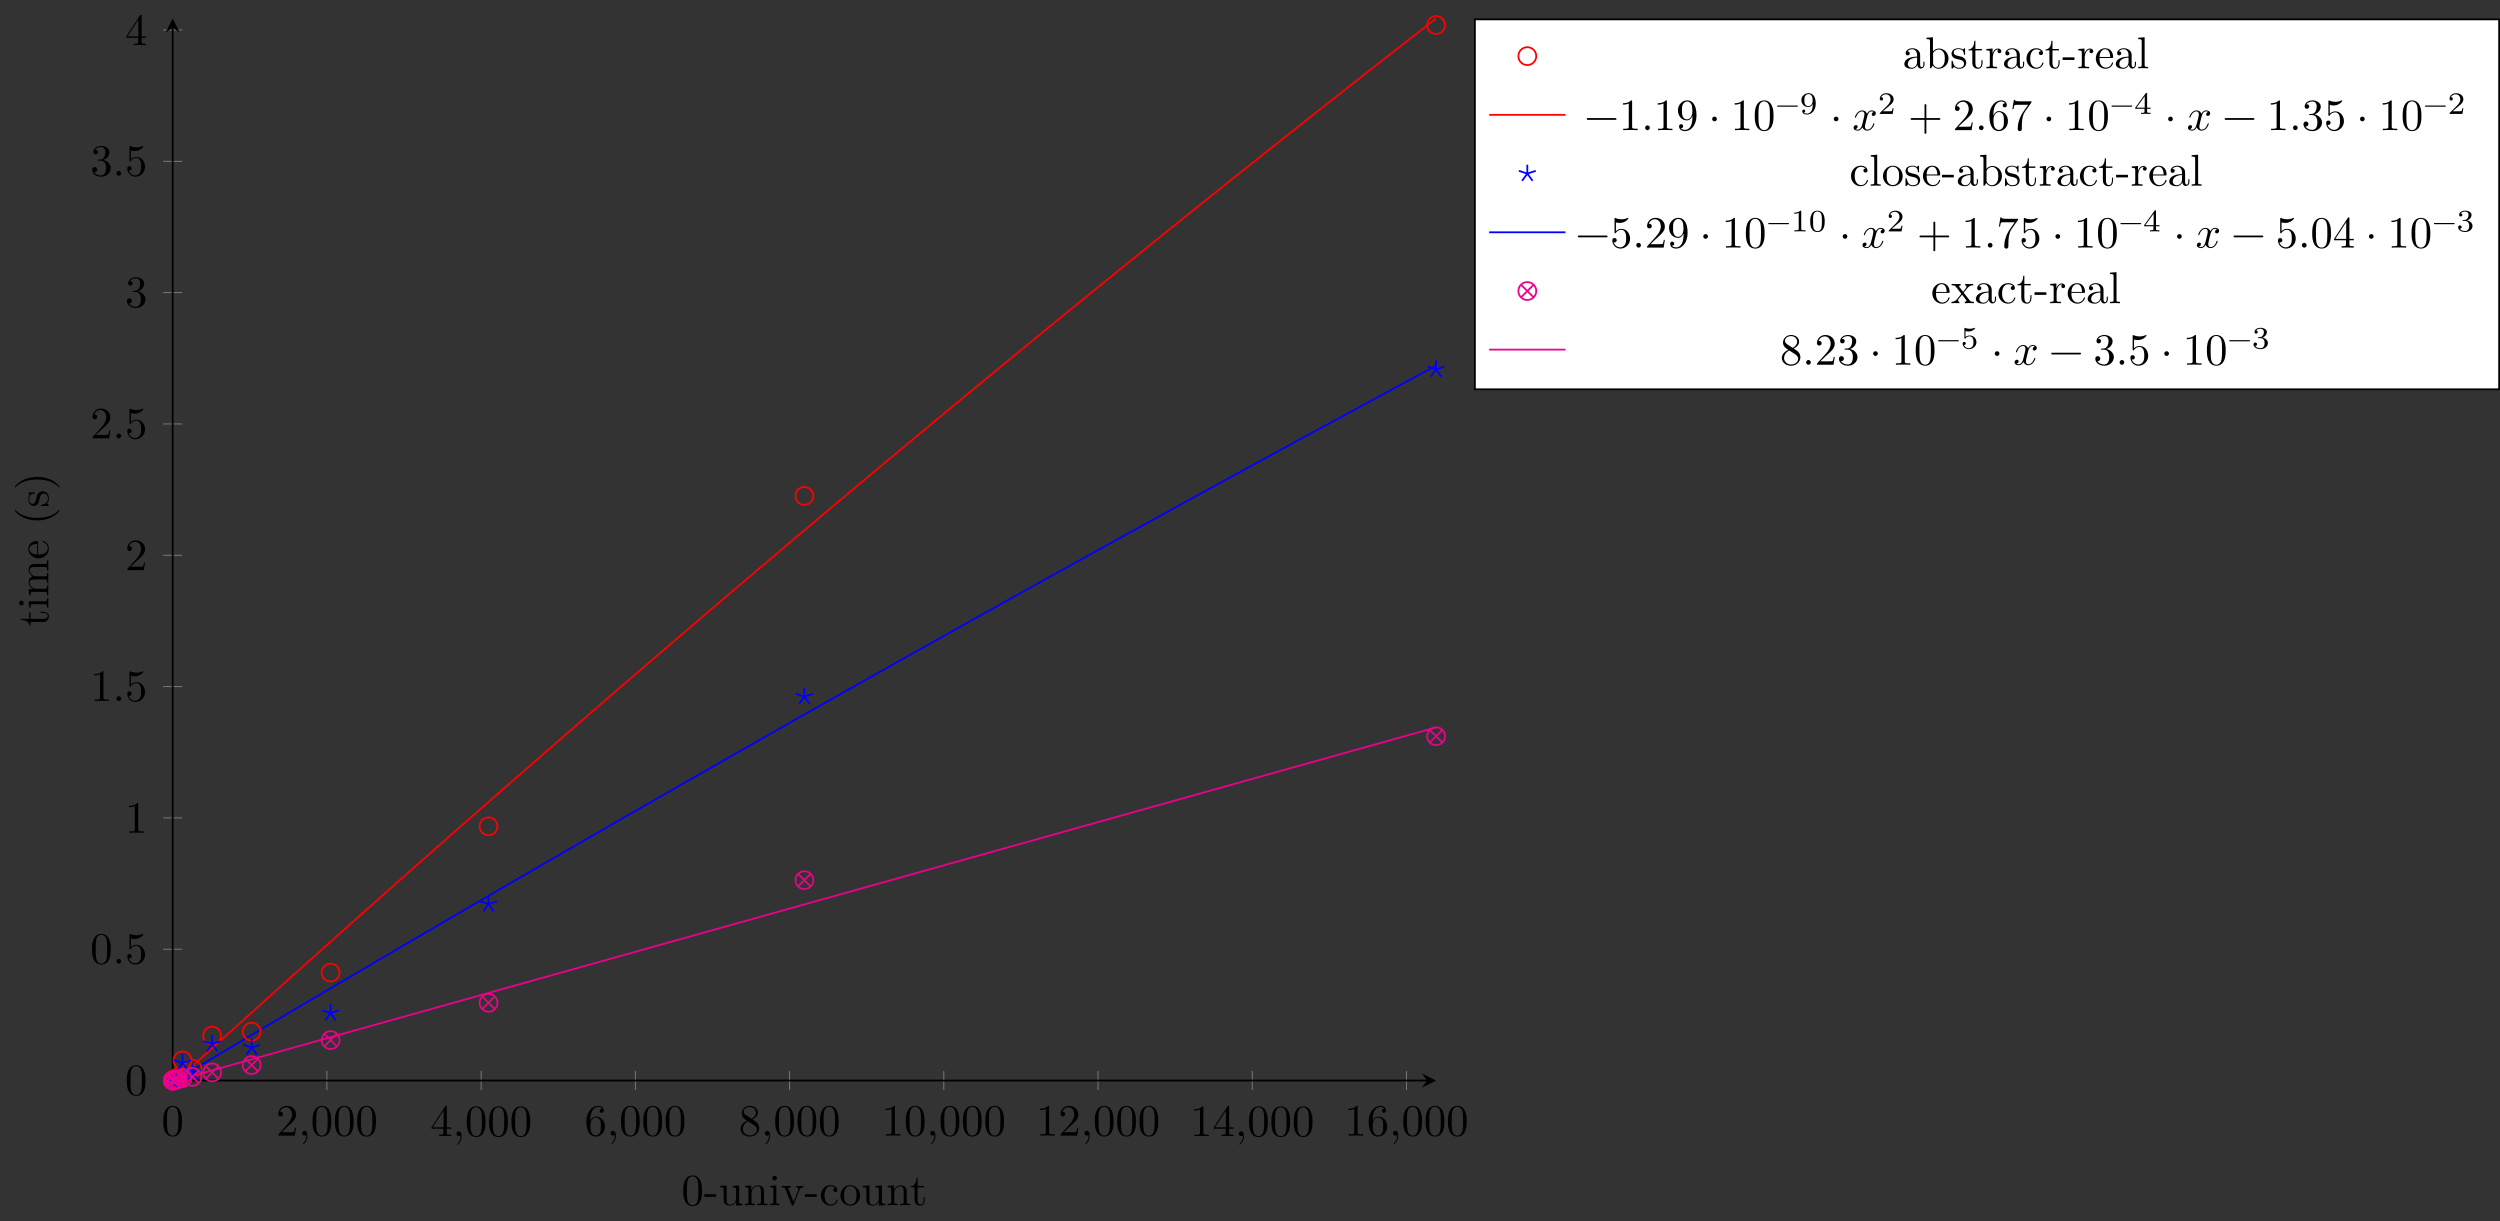 <?xml version="1.0" encoding="UTF-8"?>
<svg xmlns="http://www.w3.org/2000/svg" xmlns:xlink="http://www.w3.org/1999/xlink" width="557.407pt" height="272.25pt" viewBox="0 0 557.407 272.25" version="1.1">
<rect x="0" y="0" width="557.407" height="272.25" fill="#333333" stroke="none"/>
<defs>
<g>
<symbol overflow="visible" id="glyph0-0">
<path style="stroke:none;" d=""/>
</symbol>
<symbol overflow="visible" id="glyph0-1">
<path style="stroke:none;" d="M 4.578 -3.188 C 4.578 -3.984 4.531 -4.781 4.188 -5.516 C 3.734 -6.484 2.906 -6.641 2.5 -6.641 C 1.891 -6.641 1.172 -6.375 0.75 -5.453 C 0.438 -4.766 0.391 -3.984 0.391 -3.188 C 0.391 -2.438 0.422 -1.547 0.844 -0.781 C 1.266 0.016 2 0.219 2.484 0.219 C 3.016 0.219 3.781 0.016 4.219 -0.938 C 4.531 -1.625 4.578 -2.406 4.578 -3.188 Z M 3.766 -3.312 C 3.766 -2.562 3.766 -1.891 3.656 -1.25 C 3.5 -0.297 2.938 0 2.484 0 C 2.094 0 1.5 -0.25 1.328 -1.203 C 1.219 -1.797 1.219 -2.719 1.219 -3.312 C 1.219 -3.953 1.219 -4.609 1.297 -5.141 C 1.484 -6.328 2.234 -6.422 2.484 -6.422 C 2.812 -6.422 3.469 -6.234 3.656 -5.25 C 3.766 -4.688 3.766 -3.938 3.766 -3.312 Z M 3.766 -3.312 "/>
</symbol>
<symbol overflow="visible" id="glyph0-2">
<path style="stroke:none;" d="M 4.469 -1.734 L 4.234 -1.734 C 4.172 -1.438 4.109 -1 4 -0.844 C 3.938 -0.766 3.281 -0.766 3.062 -0.766 L 1.266 -0.766 L 2.328 -1.797 C 3.875 -3.172 4.469 -3.703 4.469 -4.703 C 4.469 -5.844 3.578 -6.641 2.359 -6.641 C 1.234 -6.641 0.5 -5.719 0.5 -4.828 C 0.5 -4.281 1 -4.281 1.031 -4.281 C 1.203 -4.281 1.547 -4.391 1.547 -4.812 C 1.547 -5.062 1.359 -5.328 1.016 -5.328 C 0.938 -5.328 0.922 -5.328 0.891 -5.312 C 1.109 -5.969 1.656 -6.328 2.234 -6.328 C 3.141 -6.328 3.562 -5.516 3.562 -4.703 C 3.562 -3.906 3.078 -3.125 2.516 -2.5 L 0.609 -0.375 C 0.5 -0.266 0.5 -0.234 0.5 0 L 4.203 0 Z M 4.469 -1.734 "/>
</symbol>
<symbol overflow="visible" id="glyph0-3">
<path style="stroke:none;" d="M 2.031 -0.016 C 2.031 -0.672 1.781 -1.062 1.391 -1.062 C 1.062 -1.062 0.859 -0.812 0.859 -0.531 C 0.859 -0.266 1.062 0 1.391 0 C 1.5 0 1.641 -0.047 1.734 -0.125 C 1.766 -0.156 1.781 -0.156 1.781 -0.156 C 1.781 -0.156 1.797 -0.156 1.797 -0.016 C 1.797 0.734 1.453 1.328 1.125 1.656 C 1.016 1.766 1.016 1.781 1.016 1.812 C 1.016 1.891 1.062 1.922 1.109 1.922 C 1.219 1.922 2.031 1.156 2.031 -0.016 Z M 2.031 -0.016 "/>
</symbol>
<symbol overflow="visible" id="glyph0-4">
<path style="stroke:none;" d="M 4.688 -1.641 L 4.688 -1.953 L 3.703 -1.953 L 3.703 -6.484 C 3.703 -6.688 3.703 -6.75 3.531 -6.75 C 3.453 -6.75 3.422 -6.75 3.344 -6.625 L 0.281 -1.953 L 0.281 -1.641 L 2.938 -1.641 L 2.938 -0.781 C 2.938 -0.422 2.906 -0.312 2.172 -0.312 L 1.969 -0.312 L 1.969 0 C 2.375 -0.031 2.891 -0.031 3.312 -0.031 C 3.734 -0.031 4.25 -0.031 4.672 0 L 4.672 -0.312 L 4.453 -0.312 C 3.719 -0.312 3.703 -0.422 3.703 -0.781 L 3.703 -1.641 Z M 2.984 -1.953 L 0.562 -1.953 L 2.984 -5.672 Z M 2.984 -1.953 "/>
</symbol>
<symbol overflow="visible" id="glyph0-5">
<path style="stroke:none;" d="M 4.562 -2.031 C 4.562 -3.297 3.672 -4.25 2.562 -4.25 C 1.891 -4.25 1.516 -3.75 1.312 -3.266 L 1.312 -3.516 C 1.312 -6.031 2.547 -6.391 3.062 -6.391 C 3.297 -6.391 3.719 -6.328 3.938 -5.984 C 3.781 -5.984 3.391 -5.984 3.391 -5.547 C 3.391 -5.234 3.625 -5.078 3.844 -5.078 C 4 -5.078 4.312 -5.172 4.312 -5.562 C 4.312 -6.156 3.875 -6.641 3.047 -6.641 C 1.766 -6.641 0.422 -5.359 0.422 -3.156 C 0.422 -0.484 1.578 0.219 2.5 0.219 C 3.609 0.219 4.562 -0.719 4.562 -2.031 Z M 3.656 -2.047 C 3.656 -1.562 3.656 -1.062 3.484 -0.703 C 3.188 -0.109 2.734 -0.062 2.5 -0.062 C 1.875 -0.062 1.578 -0.656 1.516 -0.812 C 1.328 -1.281 1.328 -2.078 1.328 -2.25 C 1.328 -3.031 1.656 -4.031 2.547 -4.031 C 2.719 -4.031 3.172 -4.031 3.484 -3.406 C 3.656 -3.047 3.656 -2.531 3.656 -2.047 Z M 3.656 -2.047 "/>
</symbol>
<symbol overflow="visible" id="glyph0-6">
<path style="stroke:none;" d="M 4.562 -1.672 C 4.562 -2.031 4.453 -2.484 4.062 -2.906 C 3.875 -3.109 3.719 -3.203 3.078 -3.609 C 3.797 -3.984 4.281 -4.5 4.281 -5.156 C 4.281 -6.078 3.406 -6.641 2.5 -6.641 C 1.5 -6.641 0.688 -5.906 0.688 -4.969 C 0.688 -4.797 0.703 -4.344 1.125 -3.875 C 1.234 -3.766 1.609 -3.516 1.859 -3.344 C 1.281 -3.047 0.422 -2.5 0.422 -1.5 C 0.422 -0.453 1.438 0.219 2.484 0.219 C 3.609 0.219 4.562 -0.609 4.562 -1.672 Z M 3.844 -5.156 C 3.844 -4.578 3.453 -4.109 2.859 -3.766 L 1.625 -4.562 C 1.172 -4.859 1.125 -5.188 1.125 -5.359 C 1.125 -5.969 1.781 -6.391 2.484 -6.391 C 3.203 -6.391 3.844 -5.875 3.844 -5.156 Z M 4.062 -1.312 C 4.062 -0.578 3.312 -0.062 2.5 -0.062 C 1.641 -0.062 0.922 -0.672 0.922 -1.5 C 0.922 -2.078 1.234 -2.719 2.078 -3.188 L 3.312 -2.406 C 3.594 -2.219 4.062 -1.922 4.062 -1.312 Z M 4.062 -1.312 "/>
</symbol>
<symbol overflow="visible" id="glyph0-7">
<path style="stroke:none;" d="M 4.172 0 L 4.172 -0.312 L 3.859 -0.312 C 2.953 -0.312 2.938 -0.422 2.938 -0.781 L 2.938 -6.375 C 2.938 -6.625 2.938 -6.641 2.703 -6.641 C 2.078 -6 1.203 -6 0.891 -6 L 0.891 -5.688 C 1.094 -5.688 1.672 -5.688 2.188 -5.953 L 2.188 -0.781 C 2.188 -0.422 2.156 -0.312 1.266 -0.312 L 0.953 -0.312 L 0.953 0 C 1.297 -0.031 2.156 -0.031 2.562 -0.031 C 2.953 -0.031 3.828 -0.031 4.172 0 Z M 4.172 0 "/>
</symbol>
<symbol overflow="visible" id="glyph0-8">
<path style="stroke:none;" d="M 1.906 -0.531 C 1.906 -0.812 1.672 -1.062 1.391 -1.062 C 1.094 -1.062 0.859 -0.812 0.859 -0.531 C 0.859 -0.234 1.094 0 1.391 0 C 1.672 0 1.906 -0.234 1.906 -0.531 Z M 1.906 -0.531 "/>
</symbol>
<symbol overflow="visible" id="glyph0-9">
<path style="stroke:none;" d="M 4.469 -2 C 4.469 -3.188 3.656 -4.188 2.578 -4.188 C 2.109 -4.188 1.672 -4.031 1.312 -3.672 L 1.312 -5.625 C 1.516 -5.562 1.844 -5.5 2.156 -5.5 C 3.391 -5.5 4.094 -6.406 4.094 -6.531 C 4.094 -6.594 4.062 -6.641 3.984 -6.641 C 3.984 -6.641 3.953 -6.641 3.906 -6.609 C 3.703 -6.516 3.219 -6.312 2.547 -6.312 C 2.156 -6.312 1.688 -6.391 1.219 -6.594 C 1.141 -6.625 1.109 -6.625 1.109 -6.625 C 1 -6.625 1 -6.547 1 -6.391 L 1 -3.438 C 1 -3.266 1 -3.188 1.141 -3.188 C 1.219 -3.188 1.234 -3.203 1.281 -3.266 C 1.391 -3.422 1.75 -3.969 2.562 -3.969 C 3.078 -3.969 3.328 -3.516 3.406 -3.328 C 3.562 -2.953 3.594 -2.578 3.594 -2.078 C 3.594 -1.719 3.594 -1.125 3.344 -0.703 C 3.109 -0.312 2.734 -0.062 2.281 -0.062 C 1.562 -0.062 0.984 -0.594 0.812 -1.172 C 0.844 -1.172 0.875 -1.156 0.984 -1.156 C 1.312 -1.156 1.484 -1.406 1.484 -1.641 C 1.484 -1.891 1.312 -2.141 0.984 -2.141 C 0.844 -2.141 0.5 -2.062 0.5 -1.609 C 0.5 -0.75 1.188 0.219 2.297 0.219 C 3.453 0.219 4.469 -0.734 4.469 -2 Z M 4.469 -2 "/>
</symbol>
<symbol overflow="visible" id="glyph0-10">
<path style="stroke:none;" d="M 4.562 -1.703 C 4.562 -2.516 3.922 -3.297 2.891 -3.516 C 3.703 -3.781 4.281 -4.469 4.281 -5.266 C 4.281 -6.078 3.406 -6.641 2.453 -6.641 C 1.453 -6.641 0.688 -6.047 0.688 -5.281 C 0.688 -4.953 0.906 -4.766 1.203 -4.766 C 1.5 -4.766 1.703 -4.984 1.703 -5.281 C 1.703 -5.766 1.234 -5.766 1.094 -5.766 C 1.391 -6.266 2.047 -6.391 2.406 -6.391 C 2.828 -6.391 3.375 -6.172 3.375 -5.281 C 3.375 -5.156 3.344 -4.578 3.094 -4.141 C 2.797 -3.656 2.453 -3.625 2.203 -3.625 C 2.125 -3.609 1.891 -3.594 1.812 -3.594 C 1.734 -3.578 1.672 -3.562 1.672 -3.469 C 1.672 -3.359 1.734 -3.359 1.906 -3.359 L 2.344 -3.359 C 3.156 -3.359 3.531 -2.688 3.531 -1.703 C 3.531 -0.344 2.844 -0.062 2.406 -0.062 C 1.969 -0.062 1.219 -0.234 0.875 -0.812 C 1.219 -0.766 1.531 -0.984 1.531 -1.359 C 1.531 -1.719 1.266 -1.922 0.984 -1.922 C 0.734 -1.922 0.422 -1.781 0.422 -1.344 C 0.422 -0.438 1.344 0.219 2.438 0.219 C 3.656 0.219 4.562 -0.688 4.562 -1.703 Z M 4.562 -1.703 "/>
</symbol>
<symbol overflow="visible" id="glyph0-11">
<path style="stroke:none;" d="M 7.203 -2.5 C 7.203 -2.609 7.109 -2.688 7 -2.688 L 0.75 -2.688 C 0.641 -2.688 0.562 -2.609 0.562 -2.5 C 0.562 -2.375 0.641 -2.297 0.75 -2.297 L 7 -2.297 C 7.109 -2.297 7.203 -2.375 7.203 -2.5 Z M 7.203 -2.5 "/>
</symbol>
<symbol overflow="visible" id="glyph0-12">
<path style="stroke:none;" d="M 4.562 -3.281 C 4.562 -5.969 3.406 -6.641 2.516 -6.641 C 1.969 -6.641 1.484 -6.453 1.062 -6.016 C 0.641 -5.562 0.422 -5.141 0.422 -4.391 C 0.422 -3.156 1.297 -2.172 2.406 -2.172 C 3.016 -2.172 3.422 -2.594 3.656 -3.172 L 3.656 -2.844 C 3.656 -0.516 2.625 -0.062 2.047 -0.062 C 1.875 -0.062 1.328 -0.078 1.062 -0.422 C 1.5 -0.422 1.578 -0.703 1.578 -0.875 C 1.578 -1.188 1.344 -1.328 1.125 -1.328 C 0.969 -1.328 0.672 -1.25 0.672 -0.859 C 0.672 -0.188 1.203 0.219 2.047 0.219 C 3.344 0.219 4.562 -1.141 4.562 -3.281 Z M 3.641 -4.203 C 3.641 -3.375 3.297 -2.406 2.422 -2.406 C 2.266 -2.406 1.797 -2.406 1.5 -3.031 C 1.312 -3.406 1.312 -3.891 1.312 -4.391 C 1.312 -4.922 1.312 -5.391 1.531 -5.766 C 1.797 -6.266 2.172 -6.391 2.516 -6.391 C 2.984 -6.391 3.312 -6.047 3.484 -5.609 C 3.594 -5.281 3.641 -4.656 3.641 -4.203 Z M 3.641 -4.203 "/>
</symbol>
<symbol overflow="visible" id="glyph0-13">
<path style="stroke:none;" d="M 1.906 -2.5 C 1.906 -2.781 1.672 -3.016 1.391 -3.016 C 1.094 -3.016 0.859 -2.781 0.859 -2.5 C 0.859 -2.203 1.094 -1.969 1.391 -1.969 C 1.672 -1.969 1.906 -2.203 1.906 -2.5 Z M 1.906 -2.5 "/>
</symbol>
<symbol overflow="visible" id="glyph0-14">
<path style="stroke:none;" d="M 5.25 -3.75 C 5.25 -4.266 4.672 -4.406 4.328 -4.406 C 3.75 -4.406 3.406 -3.875 3.281 -3.656 C 3.031 -4.312 2.5 -4.406 2.203 -4.406 C 1.172 -4.406 0.594 -3.125 0.594 -2.875 C 0.594 -2.766 0.719 -2.766 0.719 -2.766 C 0.797 -2.766 0.828 -2.797 0.844 -2.875 C 1.188 -3.938 1.844 -4.188 2.188 -4.188 C 2.375 -4.188 2.719 -4.094 2.719 -3.516 C 2.719 -3.203 2.547 -2.547 2.188 -1.141 C 2.031 -0.531 1.672 -0.109 1.234 -0.109 C 1.172 -0.109 0.953 -0.109 0.734 -0.234 C 0.984 -0.297 1.203 -0.5 1.203 -0.781 C 1.203 -1.047 0.984 -1.125 0.844 -1.125 C 0.531 -1.125 0.297 -0.875 0.297 -0.547 C 0.297 -0.094 0.781 0.109 1.219 0.109 C 1.891 0.109 2.25 -0.594 2.266 -0.641 C 2.391 -0.281 2.75 0.109 3.344 0.109 C 4.375 0.109 4.938 -1.172 4.938 -1.422 C 4.938 -1.531 4.859 -1.531 4.828 -1.531 C 4.734 -1.531 4.719 -1.484 4.688 -1.422 C 4.359 -0.344 3.688 -0.109 3.375 -0.109 C 2.984 -0.109 2.828 -0.422 2.828 -0.766 C 2.828 -0.984 2.875 -1.203 2.984 -1.641 L 3.328 -3.016 C 3.391 -3.266 3.625 -4.188 4.312 -4.188 C 4.359 -4.188 4.609 -4.188 4.812 -4.062 C 4.531 -4 4.344 -3.766 4.344 -3.516 C 4.344 -3.359 4.453 -3.172 4.719 -3.172 C 4.938 -3.172 5.25 -3.344 5.25 -3.75 Z M 5.25 -3.75 "/>
</symbol>
<symbol overflow="visible" id="glyph0-15">
<path style="stroke:none;" d="M 7.203 -2.5 C 7.203 -2.609 7.109 -2.688 7 -2.688 L 4.078 -2.688 L 4.078 -5.609 C 4.078 -5.719 3.984 -5.812 3.875 -5.812 C 3.766 -5.812 3.672 -5.719 3.672 -5.609 L 3.672 -2.688 L 0.75 -2.688 C 0.641 -2.688 0.562 -2.609 0.562 -2.5 C 0.562 -2.375 0.641 -2.297 0.75 -2.297 L 3.672 -2.297 L 3.672 0.625 C 3.672 0.734 3.766 0.828 3.875 0.828 C 3.984 0.828 4.078 0.734 4.078 0.625 L 4.078 -2.297 L 7 -2.297 C 7.109 -2.297 7.203 -2.375 7.203 -2.5 Z M 7.203 -2.5 "/>
</symbol>
<symbol overflow="visible" id="glyph0-16">
<path style="stroke:none;" d="M 4.828 -6.422 L 2.406 -6.422 C 1.203 -6.422 1.172 -6.547 1.141 -6.734 L 0.891 -6.734 L 0.562 -4.688 L 0.812 -4.688 C 0.844 -4.844 0.922 -5.469 1.062 -5.594 C 1.125 -5.656 1.906 -5.656 2.031 -5.656 L 4.094 -5.656 L 2.984 -4.078 C 2.078 -2.734 1.75 -1.344 1.75 -0.328 C 1.75 -0.234 1.75 0.219 2.219 0.219 C 2.672 0.219 2.672 -0.234 2.672 -0.328 L 2.672 -0.844 C 2.672 -1.391 2.703 -1.938 2.781 -2.469 C 2.828 -2.703 2.953 -3.562 3.406 -4.172 L 4.75 -6.078 C 4.828 -6.188 4.828 -6.203 4.828 -6.422 Z M 4.828 -6.422 "/>
</symbol>
<symbol overflow="visible" id="glyph1-0">
<path style="stroke:none;" d=""/>
</symbol>
<symbol overflow="visible" id="glyph1-1">
<path style="stroke:none;" d="M 4.578 -3.188 C 4.578 -3.984 4.531 -4.781 4.188 -5.516 C 3.734 -6.484 2.906 -6.641 2.5 -6.641 C 1.891 -6.641 1.172 -6.375 0.75 -5.453 C 0.438 -4.766 0.391 -3.984 0.391 -3.188 C 0.391 -2.438 0.422 -1.547 0.844 -0.781 C 1.266 0.016 2 0.219 2.484 0.219 C 3.016 0.219 3.781 0.016 4.219 -0.938 C 4.531 -1.625 4.578 -2.406 4.578 -3.188 Z M 3.766 -3.312 C 3.766 -2.562 3.766 -1.891 3.656 -1.25 C 3.5 -0.297 2.938 0 2.484 0 C 2.094 0 1.5 -0.25 1.328 -1.203 C 1.219 -1.797 1.219 -2.719 1.219 -3.312 C 1.219 -3.953 1.219 -4.609 1.297 -5.141 C 1.484 -6.328 2.234 -6.422 2.484 -6.422 C 2.812 -6.422 3.469 -6.234 3.656 -5.25 C 3.766 -4.688 3.766 -3.938 3.766 -3.312 Z M 3.766 -3.312 "/>
</symbol>
<symbol overflow="visible" id="glyph1-2">
<path style="stroke:none;" d="M 2.75 -1.859 L 2.75 -2.438 L 0.109 -2.438 L 0.109 -1.859 Z M 2.75 -1.859 "/>
</symbol>
<symbol overflow="visible" id="glyph1-3">
<path style="stroke:none;" d="M 5.328 0 L 5.328 -0.312 C 4.641 -0.312 4.562 -0.375 4.562 -0.875 L 4.562 -4.406 L 3.094 -4.297 L 3.094 -3.984 C 3.781 -3.984 3.875 -3.922 3.875 -3.422 L 3.875 -1.656 C 3.875 -0.781 3.391 -0.109 2.656 -0.109 C 1.828 -0.109 1.781 -0.578 1.781 -1.094 L 1.781 -4.406 L 0.312 -4.297 L 0.312 -3.984 C 1.094 -3.984 1.094 -3.953 1.094 -3.078 L 1.094 -1.578 C 1.094 -0.797 1.094 0.109 2.609 0.109 C 3.172 0.109 3.609 -0.172 3.891 -0.781 L 3.891 0.109 Z M 5.328 0 "/>
</symbol>
<symbol overflow="visible" id="glyph1-4">
<path style="stroke:none;" d="M 5.328 0 L 5.328 -0.312 C 4.812 -0.312 4.562 -0.312 4.562 -0.609 L 4.562 -2.516 C 4.562 -3.375 4.562 -3.672 4.25 -4.031 C 4.109 -4.203 3.781 -4.406 3.203 -4.406 C 2.469 -4.406 2 -3.984 1.719 -3.359 L 1.719 -4.406 L 0.312 -4.297 L 0.312 -3.984 C 1.016 -3.984 1.094 -3.922 1.094 -3.422 L 1.094 -0.75 C 1.094 -0.312 0.984 -0.312 0.312 -0.312 L 0.312 0 L 1.453 -0.031 L 2.562 0 L 2.562 -0.312 C 1.891 -0.312 1.781 -0.312 1.781 -0.75 L 1.781 -2.594 C 1.781 -3.625 2.5 -4.188 3.125 -4.188 C 3.766 -4.188 3.875 -3.656 3.875 -3.078 L 3.875 -0.75 C 3.875 -0.312 3.766 -0.312 3.094 -0.312 L 3.094 0 L 4.219 -0.031 Z M 5.328 0 "/>
</symbol>
<symbol overflow="visible" id="glyph1-5">
<path style="stroke:none;" d="M 2.469 0 L 2.469 -0.312 C 1.797 -0.312 1.766 -0.359 1.766 -0.75 L 1.766 -4.406 L 0.375 -4.297 L 0.375 -3.984 C 1.016 -3.984 1.109 -3.922 1.109 -3.438 L 1.109 -0.75 C 1.109 -0.312 1 -0.312 0.328 -0.312 L 0.328 0 L 1.422 -0.031 C 1.781 -0.031 2.125 -0.016 2.469 0 Z M 1.906 -6.016 C 1.906 -6.297 1.688 -6.547 1.391 -6.547 C 1.047 -6.547 0.844 -6.266 0.844 -6.016 C 0.844 -5.75 1.078 -5.5 1.375 -5.5 C 1.719 -5.5 1.906 -5.766 1.906 -6.016 Z M 1.906 -6.016 "/>
</symbol>
<symbol overflow="visible" id="glyph1-6">
<path style="stroke:none;" d="M 5.062 -3.984 L 5.062 -4.297 C 4.828 -4.281 4.547 -4.266 4.312 -4.266 L 3.453 -4.297 L 3.453 -3.984 C 3.812 -3.984 3.922 -3.75 3.922 -3.562 C 3.922 -3.469 3.906 -3.422 3.875 -3.312 L 2.844 -0.781 L 1.734 -3.562 C 1.672 -3.688 1.672 -3.734 1.672 -3.734 C 1.672 -3.984 2.062 -3.984 2.25 -3.984 L 2.25 -4.297 L 1.156 -4.266 C 0.891 -4.266 0.484 -4.281 0.188 -4.297 L 0.188 -3.984 C 0.812 -3.984 0.859 -3.922 0.984 -3.625 L 2.422 -0.078 C 2.484 0.062 2.5 0.109 2.625 0.109 C 2.766 0.109 2.797 0.016 2.844 -0.078 L 4.141 -3.312 C 4.234 -3.547 4.406 -3.984 5.062 -3.984 Z M 5.062 -3.984 "/>
</symbol>
<symbol overflow="visible" id="glyph1-7">
<path style="stroke:none;" d="M 4.141 -1.188 C 4.141 -1.281 4.031 -1.281 4 -1.281 C 3.922 -1.281 3.891 -1.25 3.875 -1.188 C 3.594 -0.266 2.938 -0.141 2.578 -0.141 C 2.047 -0.141 1.172 -0.562 1.172 -2.172 C 1.172 -3.797 1.984 -4.219 2.516 -4.219 C 2.609 -4.219 3.234 -4.203 3.578 -3.844 C 3.172 -3.812 3.109 -3.516 3.109 -3.391 C 3.109 -3.125 3.297 -2.938 3.562 -2.938 C 3.828 -2.938 4.031 -3.094 4.031 -3.406 C 4.031 -4.078 3.266 -4.469 2.5 -4.469 C 1.25 -4.469 0.344 -3.391 0.344 -2.156 C 0.344 -0.875 1.328 0.109 2.484 0.109 C 3.812 0.109 4.141 -1.094 4.141 -1.188 Z M 4.141 -1.188 "/>
</symbol>
<symbol overflow="visible" id="glyph1-8">
<path style="stroke:none;" d="M 4.688 -2.141 C 4.688 -3.406 3.703 -4.469 2.5 -4.469 C 1.25 -4.469 0.281 -3.375 0.281 -2.141 C 0.281 -0.844 1.312 0.109 2.484 0.109 C 3.688 0.109 4.688 -0.875 4.688 -2.141 Z M 3.875 -2.219 C 3.875 -1.859 3.875 -1.312 3.656 -0.875 C 3.422 -0.422 2.984 -0.141 2.5 -0.141 C 2.062 -0.141 1.625 -0.344 1.359 -0.812 C 1.109 -1.25 1.109 -1.859 1.109 -2.219 C 1.109 -2.609 1.109 -3.141 1.344 -3.578 C 1.609 -4.031 2.078 -4.25 2.484 -4.25 C 2.922 -4.25 3.344 -4.031 3.609 -3.594 C 3.875 -3.172 3.875 -2.594 3.875 -2.219 Z M 3.875 -2.219 "/>
</symbol>
<symbol overflow="visible" id="glyph1-9">
<path style="stroke:none;" d="M 3.312 -1.234 L 3.312 -1.797 L 3.062 -1.797 L 3.062 -1.25 C 3.062 -0.516 2.766 -0.141 2.391 -0.141 C 1.719 -0.141 1.719 -1.047 1.719 -1.219 L 1.719 -3.984 L 3.156 -3.984 L 3.156 -4.297 L 1.719 -4.297 L 1.719 -6.125 L 1.469 -6.125 C 1.469 -5.312 1.172 -4.25 0.188 -4.203 L 0.188 -3.984 L 1.031 -3.984 L 1.031 -1.234 C 1.031 -0.016 1.969 0.109 2.328 0.109 C 3.031 0.109 3.312 -0.594 3.312 -1.234 Z M 3.312 -1.234 "/>
</symbol>
<symbol overflow="visible" id="glyph1-10">
<path style="stroke:none;" d="M 4.812 -0.891 L 4.812 -1.453 L 4.562 -1.453 L 4.562 -0.891 C 4.562 -0.312 4.312 -0.25 4.203 -0.25 C 3.875 -0.25 3.844 -0.703 3.844 -0.75 L 3.844 -2.734 C 3.844 -3.156 3.844 -3.547 3.484 -3.922 C 3.094 -4.312 2.594 -4.469 2.109 -4.469 C 1.297 -4.469 0.609 -4 0.609 -3.344 C 0.609 -3.047 0.812 -2.875 1.062 -2.875 C 1.344 -2.875 1.531 -3.078 1.531 -3.328 C 1.531 -3.453 1.469 -3.781 1.016 -3.781 C 1.281 -4.141 1.781 -4.25 2.094 -4.25 C 2.578 -4.25 3.156 -3.859 3.156 -2.969 L 3.156 -2.609 C 2.641 -2.578 1.938 -2.547 1.312 -2.25 C 0.562 -1.906 0.312 -1.391 0.312 -0.953 C 0.312 -0.141 1.281 0.109 1.906 0.109 C 2.578 0.109 3.031 -0.297 3.219 -0.75 C 3.266 -0.359 3.531 0.062 4 0.062 C 4.203 0.062 4.812 -0.078 4.812 -0.891 Z M 3.156 -1.391 C 3.156 -0.453 2.438 -0.109 1.984 -0.109 C 1.5 -0.109 1.094 -0.453 1.094 -0.953 C 1.094 -1.5 1.5 -2.328 3.156 -2.391 Z M 3.156 -1.391 "/>
</symbol>
<symbol overflow="visible" id="glyph1-11">
<path style="stroke:none;" d="M 5.188 -2.156 C 5.188 -3.422 4.219 -4.406 3.078 -4.406 C 2.297 -4.406 1.875 -3.938 1.719 -3.766 L 1.719 -6.922 L 0.281 -6.812 L 0.281 -6.5 C 0.984 -6.5 1.062 -6.438 1.062 -5.938 L 1.062 0 L 1.312 0 L 1.672 -0.625 C 1.812 -0.391 2.234 0.109 2.969 0.109 C 4.156 0.109 5.188 -0.875 5.188 -2.156 Z M 4.359 -2.156 C 4.359 -1.797 4.344 -1.203 4.062 -0.75 C 3.844 -0.438 3.469 -0.109 2.938 -0.109 C 2.484 -0.109 2.125 -0.344 1.891 -0.719 C 1.75 -0.922 1.75 -0.953 1.75 -1.141 L 1.75 -3.188 C 1.75 -3.375 1.75 -3.391 1.859 -3.547 C 2.25 -4.109 2.797 -4.188 3.031 -4.188 C 3.484 -4.188 3.844 -3.922 4.078 -3.547 C 4.344 -3.141 4.359 -2.578 4.359 -2.156 Z M 4.359 -2.156 "/>
</symbol>
<symbol overflow="visible" id="glyph1-12">
<path style="stroke:none;" d="M 3.594 -1.281 C 3.594 -1.797 3.297 -2.109 3.172 -2.219 C 2.844 -2.547 2.453 -2.625 2.031 -2.703 C 1.469 -2.812 0.812 -2.938 0.812 -3.516 C 0.812 -3.875 1.062 -4.281 1.922 -4.281 C 3.016 -4.281 3.078 -3.375 3.094 -3.078 C 3.094 -2.984 3.203 -2.984 3.203 -2.984 C 3.344 -2.984 3.344 -3.031 3.344 -3.219 L 3.344 -4.234 C 3.344 -4.391 3.344 -4.469 3.234 -4.469 C 3.188 -4.469 3.156 -4.469 3.031 -4.344 C 3 -4.312 2.906 -4.219 2.859 -4.188 C 2.484 -4.469 2.078 -4.469 1.922 -4.469 C 0.703 -4.469 0.328 -3.797 0.328 -3.234 C 0.328 -2.891 0.484 -2.609 0.75 -2.391 C 1.078 -2.141 1.359 -2.078 2.078 -1.938 C 2.297 -1.891 3.109 -1.734 3.109 -1.016 C 3.109 -0.516 2.766 -0.109 1.984 -0.109 C 1.141 -0.109 0.781 -0.672 0.594 -1.531 C 0.562 -1.656 0.562 -1.688 0.453 -1.688 C 0.328 -1.688 0.328 -1.625 0.328 -1.453 L 0.328 -0.125 C 0.328 0.047 0.328 0.109 0.438 0.109 C 0.484 0.109 0.5 0.094 0.688 -0.094 C 0.703 -0.109 0.703 -0.125 0.891 -0.312 C 1.328 0.094 1.781 0.109 1.984 0.109 C 3.125 0.109 3.594 -0.562 3.594 -1.281 Z M 3.594 -1.281 "/>
</symbol>
<symbol overflow="visible" id="glyph1-13">
<path style="stroke:none;" d="M 3.625 -3.797 C 3.625 -4.109 3.312 -4.406 2.891 -4.406 C 2.156 -4.406 1.797 -3.734 1.672 -3.312 L 1.672 -4.406 L 0.281 -4.297 L 0.281 -3.984 C 0.984 -3.984 1.062 -3.922 1.062 -3.422 L 1.062 -0.75 C 1.062 -0.312 0.953 -0.312 0.281 -0.312 L 0.281 0 L 1.422 -0.031 C 1.812 -0.031 2.281 -0.031 2.688 0 L 2.688 -0.312 L 2.469 -0.312 C 1.734 -0.312 1.719 -0.422 1.719 -0.781 L 1.719 -2.312 C 1.719 -3.297 2.141 -4.188 2.891 -4.188 C 2.953 -4.188 2.984 -4.188 3 -4.172 C 2.969 -4.172 2.766 -4.047 2.766 -3.781 C 2.766 -3.516 2.984 -3.359 3.203 -3.359 C 3.375 -3.359 3.625 -3.484 3.625 -3.797 Z M 3.625 -3.797 "/>
</symbol>
<symbol overflow="visible" id="glyph1-14">
<path style="stroke:none;" d="M 4.141 -1.188 C 4.141 -1.281 4.062 -1.312 4 -1.312 C 3.922 -1.312 3.891 -1.25 3.875 -1.172 C 3.531 -0.141 2.625 -0.141 2.531 -0.141 C 2.031 -0.141 1.641 -0.438 1.406 -0.812 C 1.109 -1.281 1.109 -1.938 1.109 -2.297 L 3.891 -2.297 C 4.109 -2.297 4.141 -2.297 4.141 -2.516 C 4.141 -3.5 3.594 -4.469 2.359 -4.469 C 1.203 -4.469 0.281 -3.438 0.281 -2.188 C 0.281 -0.859 1.328 0.109 2.469 0.109 C 3.688 0.109 4.141 -1 4.141 -1.188 Z M 3.484 -2.516 L 1.109 -2.516 C 1.172 -4 2.016 -4.25 2.359 -4.25 C 3.375 -4.25 3.484 -2.906 3.484 -2.516 Z M 3.484 -2.516 "/>
</symbol>
<symbol overflow="visible" id="glyph1-15">
<path style="stroke:none;" d="M 2.547 0 L 2.547 -0.312 C 1.875 -0.312 1.766 -0.312 1.766 -0.75 L 1.766 -6.922 L 0.328 -6.812 L 0.328 -6.5 C 1.031 -6.5 1.109 -6.438 1.109 -5.938 L 1.109 -0.75 C 1.109 -0.312 1 -0.312 0.328 -0.312 L 0.328 0 L 1.438 -0.031 Z M 2.547 0 "/>
</symbol>
<symbol overflow="visible" id="glyph1-16">
<path style="stroke:none;" d="M 5.141 0 L 5.141 -0.312 C 4.609 -0.312 4.422 -0.328 4.203 -0.625 L 2.859 -2.344 C 3.156 -2.719 3.531 -3.203 3.781 -3.469 C 4.094 -3.828 4.5 -3.984 4.969 -3.984 L 4.969 -4.297 C 4.703 -4.281 4.406 -4.266 4.141 -4.266 C 3.844 -4.266 3.312 -4.281 3.188 -4.297 L 3.188 -3.984 C 3.406 -3.969 3.484 -3.844 3.484 -3.672 C 3.484 -3.516 3.375 -3.391 3.328 -3.328 L 2.719 -2.547 L 1.938 -3.562 C 1.844 -3.656 1.844 -3.672 1.844 -3.734 C 1.844 -3.891 2 -3.984 2.188 -3.984 L 2.188 -4.297 L 1.109 -4.266 C 0.906 -4.266 0.438 -4.281 0.172 -4.297 L 0.172 -3.984 C 0.875 -3.984 0.875 -3.984 1.344 -3.375 L 2.328 -2.094 C 1.859 -1.5 1.859 -1.469 1.391 -0.906 C 0.922 -0.328 0.328 -0.312 0.125 -0.312 L 0.125 0 C 0.375 -0.016 0.688 -0.031 0.953 -0.031 L 1.891 0 L 1.891 -0.312 C 1.672 -0.344 1.609 -0.469 1.609 -0.625 C 1.609 -0.844 1.891 -1.172 2.5 -1.891 L 3.266 -0.891 C 3.344 -0.781 3.469 -0.625 3.469 -0.562 C 3.469 -0.469 3.375 -0.312 3.109 -0.312 L 3.109 0 L 4.188 -0.031 C 4.453 -0.031 4.844 -0.016 5.141 0 Z M 5.141 0 "/>
</symbol>
<symbol overflow="visible" id="glyph2-0">
<path style="stroke:none;" d=""/>
</symbol>
<symbol overflow="visible" id="glyph2-1">
<path style="stroke:none;" d="M -1.234 -3.312 L -1.797 -3.312 L -1.797 -3.062 L -1.25 -3.062 C -0.516 -3.062 -0.141 -2.766 -0.141 -2.391 C -0.141 -1.719 -1.047 -1.719 -1.219 -1.719 L -3.984 -1.719 L -3.984 -3.156 L -4.297 -3.156 L -4.297 -1.719 L -6.125 -1.719 L -6.125 -1.469 C -5.312 -1.469 -4.25 -1.172 -4.203 -0.188 L -3.984 -0.188 L -3.984 -1.031 L -1.234 -1.031 C -0.016 -1.031 0.109 -1.969 0.109 -2.328 C 0.109 -3.031 -0.594 -3.312 -1.234 -3.312 Z M -1.234 -3.312 "/>
</symbol>
<symbol overflow="visible" id="glyph2-2">
<path style="stroke:none;" d="M 0 -2.469 L -0.312 -2.469 C -0.312 -1.797 -0.359 -1.766 -0.75 -1.766 L -4.406 -1.766 L -4.297 -0.375 L -3.984 -0.375 C -3.984 -1.016 -3.922 -1.109 -3.438 -1.109 L -0.75 -1.109 C -0.312 -1.109 -0.312 -1 -0.312 -0.328 L 0 -0.328 L -0.031 -1.422 C -0.031 -1.781 -0.016 -2.125 0 -2.469 Z M -6.016 -1.906 C -6.297 -1.906 -6.547 -1.688 -6.547 -1.391 C -6.547 -1.047 -6.266 -0.844 -6.016 -0.844 C -5.75 -0.844 -5.5 -1.078 -5.5 -1.375 C -5.5 -1.719 -5.766 -1.906 -6.016 -1.906 Z M -6.016 -1.906 "/>
</symbol>
<symbol overflow="visible" id="glyph2-3">
<path style="stroke:none;" d="M 0 -8.109 L -0.312 -8.109 C -0.312 -7.594 -0.312 -7.344 -0.609 -7.328 L -2.516 -7.328 C -3.375 -7.328 -3.672 -7.328 -4.031 -7.016 C -4.203 -6.875 -4.406 -6.547 -4.406 -5.969 C -4.406 -5.141 -3.812 -4.688 -3.422 -4.531 C -4.297 -4.391 -4.406 -3.656 -4.406 -3.203 C -4.406 -2.469 -3.984 -2 -3.359 -1.719 L -4.406 -1.719 L -4.297 -0.312 L -3.984 -0.312 C -3.984 -1.016 -3.922 -1.094 -3.422 -1.094 L -0.75 -1.094 C -0.312 -1.094 -0.312 -0.984 -0.312 -0.312 L 0 -0.312 L -0.031 -1.453 L 0 -2.562 L -0.312 -2.562 C -0.312 -1.891 -0.312 -1.781 -0.75 -1.781 L -2.594 -1.781 C -3.625 -1.781 -4.188 -2.5 -4.188 -3.125 C -4.188 -3.766 -3.656 -3.875 -3.078 -3.875 L -0.75 -3.875 C -0.312 -3.875 -0.312 -3.766 -0.312 -3.094 L 0 -3.094 L -0.031 -4.219 L 0 -5.328 L -0.312 -5.328 C -0.312 -4.672 -0.312 -4.562 -0.75 -4.562 L -2.594 -4.562 C -3.625 -4.562 -4.188 -5.266 -4.188 -5.906 C -4.188 -6.531 -3.656 -6.641 -3.078 -6.641 L -0.75 -6.641 C -0.312 -6.641 -0.312 -6.531 -0.312 -5.859 L 0 -5.859 L -0.031 -6.984 Z M 0 -8.109 "/>
</symbol>
<symbol overflow="visible" id="glyph2-4">
<path style="stroke:none;" d="M -1.188 -4.141 C -1.281 -4.141 -1.312 -4.062 -1.312 -4 C -1.312 -3.922 -1.25 -3.891 -1.172 -3.875 C -0.141 -3.531 -0.141 -2.625 -0.141 -2.531 C -0.141 -2.031 -0.438 -1.641 -0.812 -1.406 C -1.281 -1.109 -1.938 -1.109 -2.297 -1.109 L -2.297 -3.891 C -2.297 -4.109 -2.297 -4.141 -2.516 -4.141 C -3.5 -4.141 -4.469 -3.594 -4.469 -2.359 C -4.469 -1.203 -3.438 -0.281 -2.188 -0.281 C -0.859 -0.281 0.109 -1.328 0.109 -2.469 C 0.109 -3.688 -1 -4.141 -1.188 -4.141 Z M -2.516 -3.484 L -2.516 -1.109 C -4 -1.172 -4.25 -2.016 -4.25 -2.359 C -4.25 -3.375 -2.906 -3.484 -2.516 -3.484 Z M -2.516 -3.484 "/>
</symbol>
<symbol overflow="visible" id="glyph2-5">
<path style="stroke:none;" d="M 2.391 -3.297 C 2.359 -3.297 2.344 -3.297 2.172 -3.125 C 0.922 -1.891 -0.969 -1.562 -2.5 -1.562 C -4.234 -1.562 -5.969 -1.938 -7.203 -3.172 C -7.328 -3.297 -7.344 -3.297 -7.375 -3.297 C -7.453 -3.297 -7.484 -3.266 -7.484 -3.203 C -7.484 -3.094 -6.797 -2.203 -5.531 -1.609 C -4.438 -1.109 -3.328 -0.984 -2.5 -0.984 C -1.719 -0.984 -0.516 -1.094 0.625 -1.641 C 1.844 -2.25 2.5 -3.094 2.5 -3.203 C 2.5 -3.266 2.469 -3.297 2.391 -3.297 Z M 2.391 -3.297 "/>
</symbol>
<symbol overflow="visible" id="glyph2-6">
<path style="stroke:none;" d="M -1.281 -3.594 C -1.797 -3.594 -2.109 -3.297 -2.219 -3.172 C -2.547 -2.844 -2.625 -2.453 -2.703 -2.031 C -2.812 -1.469 -2.938 -0.812 -3.516 -0.812 C -3.875 -0.812 -4.281 -1.062 -4.281 -1.922 C -4.281 -3.016 -3.375 -3.078 -3.078 -3.094 C -2.984 -3.094 -2.984 -3.203 -2.984 -3.203 C -2.984 -3.344 -3.031 -3.344 -3.219 -3.344 L -4.234 -3.344 C -4.391 -3.344 -4.469 -3.344 -4.469 -3.234 C -4.469 -3.188 -4.469 -3.156 -4.344 -3.031 C -4.312 -3 -4.219 -2.906 -4.188 -2.859 C -4.469 -2.484 -4.469 -2.078 -4.469 -1.922 C -4.469 -0.703 -3.797 -0.328 -3.234 -0.328 C -2.891 -0.328 -2.609 -0.484 -2.391 -0.75 C -2.141 -1.078 -2.078 -1.359 -1.938 -2.078 C -1.891 -2.297 -1.734 -3.109 -1.016 -3.109 C -0.516 -3.109 -0.109 -2.766 -0.109 -1.984 C -0.109 -1.141 -0.672 -0.781 -1.531 -0.594 C -1.656 -0.562 -1.688 -0.562 -1.688 -0.453 C -1.688 -0.328 -1.625 -0.328 -1.453 -0.328 L -0.125 -0.328 C 0.047 -0.328 0.109 -0.328 0.109 -0.438 C 0.109 -0.484 0.094 -0.5 -0.094 -0.688 C -0.109 -0.703 -0.125 -0.703 -0.312 -0.891 C 0.094 -1.328 0.109 -1.781 0.109 -1.984 C 0.109 -3.125 -0.562 -3.594 -1.281 -3.594 Z M -1.281 -3.594 "/>
</symbol>
<symbol overflow="visible" id="glyph2-7">
<path style="stroke:none;" d="M -2.5 -2.875 C -3.266 -2.875 -4.469 -2.766 -5.609 -2.219 C -6.828 -1.625 -7.484 -0.766 -7.484 -0.672 C -7.484 -0.609 -7.438 -0.562 -7.375 -0.562 C -7.344 -0.562 -7.328 -0.562 -7.141 -0.75 C -6.156 -1.734 -4.578 -2.297 -2.5 -2.297 C -0.781 -2.297 0.969 -1.938 2.219 -0.703 C 2.344 -0.562 2.359 -0.562 2.391 -0.562 C 2.453 -0.562 2.5 -0.609 2.5 -0.672 C 2.5 -0.766 1.812 -1.672 0.547 -2.25 C -0.547 -2.766 -1.656 -2.875 -2.5 -2.875 Z M -2.5 -2.875 "/>
</symbol>
<symbol overflow="visible" id="glyph3-0">
<path style="stroke:none;" d=""/>
</symbol>
<symbol overflow="visible" id="glyph3-1">
<path style="stroke:none;" d="M 5.031 -1.734 C 5.031 -1.812 4.969 -1.875 4.891 -1.875 L 0.531 -1.875 C 0.453 -1.875 0.391 -1.812 0.391 -1.734 C 0.391 -1.672 0.453 -1.609 0.531 -1.609 L 4.891 -1.609 C 4.969 -1.609 5.031 -1.672 5.031 -1.734 Z M 5.031 -1.734 "/>
</symbol>
<symbol overflow="visible" id="glyph3-2">
<path style="stroke:none;" d="M 3.578 -2.297 C 3.578 -4.016 2.812 -4.625 2 -4.625 C 1.766 -4.625 1.297 -4.594 0.891 -4.203 C 0.656 -3.969 0.375 -3.703 0.375 -3.078 C 0.375 -2.188 1.078 -1.531 1.891 -1.531 C 2.453 -1.531 2.75 -1.906 2.906 -2.219 L 2.906 -2.078 C 2.906 -0.344 2.062 -0.078 1.641 -0.078 C 1.484 -0.078 1.109 -0.094 0.922 -0.312 C 1.219 -0.344 1.234 -0.578 1.234 -0.641 C 1.234 -0.812 1.109 -0.969 0.906 -0.969 C 0.703 -0.969 0.578 -0.828 0.578 -0.625 C 0.578 -0.156 0.969 0.141 1.641 0.141 C 2.641 0.141 3.578 -0.797 3.578 -2.297 Z M 2.891 -3 C 2.891 -2.094 2.375 -1.734 1.938 -1.734 C 1.656 -1.734 1.406 -1.812 1.203 -2.141 C 1.047 -2.391 1.047 -2.688 1.047 -3.078 C 1.047 -3.484 1.047 -3.75 1.25 -4.031 C 1.422 -4.281 1.641 -4.422 2 -4.422 C 2.359 -4.422 2.578 -4.203 2.688 -4.016 C 2.875 -3.734 2.891 -3.234 2.891 -3 Z M 2.891 -3 "/>
</symbol>
<symbol overflow="visible" id="glyph3-3">
<path style="stroke:none;" d="M 3.516 -1.266 L 3.281 -1.266 C 3.266 -1.109 3.188 -0.703 3.094 -0.641 C 3.047 -0.594 2.516 -0.594 2.406 -0.594 L 1.125 -0.594 C 1.859 -1.234 2.109 -1.438 2.516 -1.766 C 3.031 -2.172 3.516 -2.609 3.516 -3.266 C 3.516 -4.109 2.781 -4.625 1.891 -4.625 C 1.031 -4.625 0.438 -4.016 0.438 -3.375 C 0.438 -3.031 0.734 -2.984 0.812 -2.984 C 0.969 -2.984 1.172 -3.109 1.172 -3.359 C 1.172 -3.484 1.125 -3.734 0.766 -3.734 C 0.984 -4.219 1.453 -4.375 1.781 -4.375 C 2.484 -4.375 2.844 -3.828 2.844 -3.266 C 2.844 -2.656 2.406 -2.188 2.188 -1.938 L 0.516 -0.266 C 0.438 -0.203 0.438 -0.188 0.438 0 L 3.312 0 Z M 3.516 -1.266 "/>
</symbol>
<symbol overflow="visible" id="glyph3-4">
<path style="stroke:none;" d="M 3.688 -1.141 L 3.688 -1.391 L 2.906 -1.391 L 2.906 -4.5 C 2.906 -4.641 2.906 -4.703 2.766 -4.703 C 2.672 -4.703 2.641 -4.703 2.578 -4.594 L 0.266 -1.391 L 0.266 -1.141 L 2.328 -1.141 L 2.328 -0.578 C 2.328 -0.328 2.328 -0.25 1.75 -0.25 L 1.562 -0.25 L 1.562 0 L 2.609 -0.031 L 3.672 0 L 3.672 -0.25 L 3.484 -0.25 C 2.906 -0.25 2.906 -0.328 2.906 -0.578 L 2.906 -1.141 Z M 2.375 -1.391 L 0.531 -1.391 L 2.375 -3.938 Z M 2.375 -1.391 "/>
</symbol>
<symbol overflow="visible" id="glyph3-5">
<path style="stroke:none;" d="M 3.297 0 L 3.297 -0.25 L 3.031 -0.25 C 2.328 -0.25 2.328 -0.344 2.328 -0.578 L 2.328 -4.438 C 2.328 -4.625 2.328 -4.625 2.125 -4.625 C 1.672 -4.188 1.047 -4.188 0.766 -4.188 L 0.766 -3.938 C 0.922 -3.938 1.391 -3.938 1.766 -4.125 L 1.766 -0.578 C 1.766 -0.344 1.766 -0.25 1.078 -0.25 L 0.812 -0.25 L 0.812 0 L 2.047 -0.031 Z M 3.297 0 "/>
</symbol>
<symbol overflow="visible" id="glyph3-6">
<path style="stroke:none;" d="M 3.594 -2.219 C 3.594 -2.984 3.5 -3.547 3.188 -4.031 C 2.969 -4.344 2.531 -4.625 1.984 -4.625 C 0.359 -4.625 0.359 -2.719 0.359 -2.219 C 0.359 -1.719 0.359 0.141 1.984 0.141 C 3.594 0.141 3.594 -1.719 3.594 -2.219 Z M 2.969 -2.312 C 2.969 -1.797 2.969 -1.281 2.875 -0.844 C 2.734 -0.203 2.266 -0.062 1.984 -0.062 C 1.656 -0.062 1.234 -0.25 1.094 -0.812 C 1 -1.219 1 -1.797 1 -2.312 C 1 -2.828 1 -3.359 1.094 -3.734 C 1.25 -4.281 1.688 -4.438 1.984 -4.438 C 2.359 -4.438 2.719 -4.203 2.844 -3.797 C 2.953 -3.422 2.969 -2.922 2.969 -2.312 Z M 2.969 -2.312 "/>
</symbol>
<symbol overflow="visible" id="glyph3-7">
<path style="stroke:none;" d="M 3.578 -1.203 C 3.578 -1.75 3.141 -2.297 2.375 -2.453 C 3.094 -2.719 3.359 -3.234 3.359 -3.672 C 3.359 -4.219 2.734 -4.625 1.953 -4.625 C 1.188 -4.625 0.594 -4.25 0.594 -3.688 C 0.594 -3.453 0.75 -3.328 0.953 -3.328 C 1.172 -3.328 1.312 -3.484 1.312 -3.672 C 1.312 -3.875 1.172 -4.031 0.953 -4.047 C 1.203 -4.344 1.672 -4.422 1.938 -4.422 C 2.25 -4.422 2.688 -4.266 2.688 -3.672 C 2.688 -3.375 2.594 -3.047 2.406 -2.844 C 2.188 -2.578 1.984 -2.562 1.641 -2.531 C 1.469 -2.516 1.453 -2.516 1.422 -2.516 C 1.422 -2.516 1.344 -2.5 1.344 -2.422 C 1.344 -2.328 1.406 -2.328 1.531 -2.328 L 1.906 -2.328 C 2.453 -2.328 2.844 -1.953 2.844 -1.203 C 2.844 -0.344 2.328 -0.078 1.938 -0.078 C 1.656 -0.078 1.031 -0.156 0.75 -0.578 C 1.078 -0.578 1.156 -0.812 1.156 -0.969 C 1.156 -1.188 0.984 -1.344 0.766 -1.344 C 0.578 -1.344 0.375 -1.219 0.375 -0.938 C 0.375 -0.281 1.094 0.141 1.938 0.141 C 2.906 0.141 3.578 -0.516 3.578 -1.203 Z M 3.578 -1.203 "/>
</symbol>
<symbol overflow="visible" id="glyph3-8">
<path style="stroke:none;" d="M 3.516 -1.406 C 3.516 -2.188 2.922 -2.906 2.062 -2.906 C 1.75 -2.906 1.391 -2.844 1.078 -2.578 L 1.078 -3.891 C 1.438 -3.797 1.641 -3.797 1.75 -3.797 C 2.672 -3.797 3.219 -4.422 3.219 -4.531 C 3.219 -4.609 3.172 -4.625 3.141 -4.625 C 3.141 -4.625 3.109 -4.625 3.078 -4.609 C 2.906 -4.547 2.547 -4.406 2.031 -4.406 C 1.828 -4.406 1.469 -4.422 1.016 -4.594 C 0.938 -4.625 0.922 -4.625 0.922 -4.625 C 0.828 -4.625 0.828 -4.547 0.828 -4.438 L 0.828 -2.391 C 0.828 -2.266 0.828 -2.188 0.938 -2.188 C 1 -2.188 1.016 -2.188 1.078 -2.281 C 1.375 -2.656 1.812 -2.719 2.047 -2.719 C 2.469 -2.719 2.656 -2.391 2.688 -2.328 C 2.812 -2.094 2.859 -1.828 2.859 -1.422 C 2.859 -1.219 2.859 -0.812 2.641 -0.5 C 2.469 -0.25 2.172 -0.078 1.828 -0.078 C 1.375 -0.078 0.906 -0.328 0.734 -0.797 C 1 -0.781 1.141 -0.953 1.141 -1.141 C 1.141 -1.438 0.875 -1.484 0.781 -1.484 C 0.781 -1.484 0.438 -1.484 0.438 -1.109 C 0.438 -0.484 1.016 0.141 1.844 0.141 C 2.734 0.141 3.516 -0.516 3.516 -1.406 Z M 3.516 -1.406 "/>
</symbol>
</g>
<clipPath id="clip1">
  <path d="M 38.5 4.121 L 320.195 4.121 L 320.195 240.922 L 38.5 240.922 Z M 38.5 4.121 "/>
</clipPath>
<clipPath id="clip2">
  <path d="M 38.5 75 L 320.195 75 L 320.195 240.922 L 38.5 240.922 Z M 38.5 75 "/>
</clipPath>
<clipPath id="clip3">
  <path d="M 38.5 156 L 320.195 156 L 320.195 240.922 L 38.5 240.922 Z M 38.5 156 "/>
</clipPath>
<clipPath id="clip4">
  <path d="M 328 4 L 557.406 4 L 557.406 87 L 328 87 Z M 328 4 "/>
</clipPath>
<clipPath id="clip5">
  <path d="M 328 4 L 557.406 4 L 557.406 88 L 328 88 Z M 328 4 "/>
</clipPath>
</defs>
<g id="surface1">
<path style="fill:none;stroke-width:0.199;stroke-linecap:butt;stroke-linejoin:miter;stroke:rgb(50%,50%,50%);stroke-opacity:1;stroke-miterlimit:10;" d="M -0.001 -2.125 L -0.001 2.125 M 34.386 -2.125 L 34.386 2.125 M 68.772 -2.125 L 68.772 2.125 M 103.159 -2.125 L 103.159 2.125 M 137.546 -2.125 L 137.546 2.125 M 171.933 -2.125 L 171.933 2.125 M 206.319 -2.125 L 206.319 2.125 M 240.706 -2.125 L 240.706 2.125 M 275.093 -2.125 L 275.093 2.125 " transform="matrix(1,0,0,-1,38.501,240.922)"/>
<path style="fill:none;stroke-width:0.199;stroke-linecap:butt;stroke-linejoin:miter;stroke:rgb(50%,50%,50%);stroke-opacity:1;stroke-miterlimit:10;" d="M -2.126 0 L 2.128 0 M -2.126 29.277 L 2.128 29.277 M -2.126 58.559 L 2.128 58.559 M -2.126 87.836 L 2.128 87.836 M -2.126 117.117 L 2.128 117.117 M -2.126 146.395 L 2.128 146.395 M -2.126 175.676 L 2.128 175.676 M -2.126 204.953 L 2.128 204.953 M -2.126 234.231 L 2.128 234.231 " transform="matrix(1,0,0,-1,38.501,240.922)"/>
<path style="fill:none;stroke-width:0.399;stroke-linecap:butt;stroke-linejoin:miter;stroke:rgb(0%,0%,0%);stroke-opacity:1;stroke-miterlimit:10;" d="M -0.001 0 L 279.702 0 " transform="matrix(1,0,0,-1,38.501,240.922)"/>
<path style=" stroke:none;fill-rule:nonzero;fill:rgb(0%,0%,0%);fill-opacity:1;" d="M 320.195 240.922 L 317.008 239.328 L 318.203 240.922 L 317.008 242.516 "/>
<path style="fill:none;stroke-width:0.399;stroke-linecap:butt;stroke-linejoin:miter;stroke:rgb(0%,0%,0%);stroke-opacity:1;stroke-miterlimit:10;" d="M -0.001 0 L -0.001 234.809 " transform="matrix(1,0,0,-1,38.501,240.922)"/>
<path style=" stroke:none;fill-rule:nonzero;fill:rgb(0%,0%,0%);fill-opacity:1;" d="M 38.5 4.121 L 36.906 7.309 L 38.5 6.113 L 40.094 7.309 "/>
<g style="fill:rgb(0%,0%,0%);fill-opacity:1;">
  <use xlink:href="#glyph0-1" x="36.011" y="253.203"/>
</g>
<g style="fill:rgb(0%,0%,0%);fill-opacity:1;">
  <use xlink:href="#glyph0-2" x="61.54" y="253.203"/>
  <use xlink:href="#glyph0-3" x="66.521" y="253.203"/>
  <use xlink:href="#glyph0-1" x="69.291" y="253.203"/>
  <use xlink:href="#glyph0-1" x="74.272" y="253.203"/>
  <use xlink:href="#glyph0-1" x="79.254" y="253.203"/>
</g>
<g style="fill:rgb(0%,0%,0%);fill-opacity:1;">
  <use xlink:href="#glyph0-4" x="95.926" y="253.312"/>
  <use xlink:href="#glyph0-3" x="100.907" y="253.312"/>
  <use xlink:href="#glyph0-1" x="103.677" y="253.312"/>
  <use xlink:href="#glyph0-1" x="108.658" y="253.312"/>
  <use xlink:href="#glyph0-1" x="113.64" y="253.312"/>
</g>
<g style="fill:rgb(0%,0%,0%);fill-opacity:1;">
  <use xlink:href="#glyph0-5" x="130.312" y="253.203"/>
  <use xlink:href="#glyph0-3" x="135.293" y="253.203"/>
  <use xlink:href="#glyph0-1" x="138.063" y="253.203"/>
  <use xlink:href="#glyph0-1" x="143.044" y="253.203"/>
  <use xlink:href="#glyph0-1" x="148.026" y="253.203"/>
</g>
<g style="fill:rgb(0%,0%,0%);fill-opacity:1;">
  <use xlink:href="#glyph0-6" x="164.698" y="253.203"/>
  <use xlink:href="#glyph0-3" x="169.679" y="253.203"/>
  <use xlink:href="#glyph0-1" x="172.449" y="253.203"/>
  <use xlink:href="#glyph0-1" x="177.43" y="253.203"/>
  <use xlink:href="#glyph0-1" x="182.412" y="253.203"/>
</g>
<g style="fill:rgb(0%,0%,0%);fill-opacity:1;">
  <use xlink:href="#glyph0-7" x="196.594" y="253.203"/>
  <use xlink:href="#glyph0-1" x="201.575" y="253.203"/>
  <use xlink:href="#glyph0-3" x="206.557" y="253.203"/>
  <use xlink:href="#glyph0-1" x="209.326" y="253.203"/>
  <use xlink:href="#glyph0-1" x="214.308" y="253.203"/>
  <use xlink:href="#glyph0-1" x="219.289" y="253.203"/>
</g>
<g style="fill:rgb(0%,0%,0%);fill-opacity:1;">
  <use xlink:href="#glyph0-7" x="230.98" y="253.203"/>
  <use xlink:href="#glyph0-2" x="235.961" y="253.203"/>
  <use xlink:href="#glyph0-3" x="240.943" y="253.203"/>
  <use xlink:href="#glyph0-1" x="243.712" y="253.203"/>
  <use xlink:href="#glyph0-1" x="248.694" y="253.203"/>
  <use xlink:href="#glyph0-1" x="253.675" y="253.203"/>
</g>
<g style="fill:rgb(0%,0%,0%);fill-opacity:1;">
  <use xlink:href="#glyph0-7" x="265.366" y="253.312"/>
  <use xlink:href="#glyph0-4" x="270.347" y="253.312"/>
  <use xlink:href="#glyph0-3" x="275.329" y="253.312"/>
  <use xlink:href="#glyph0-1" x="278.098" y="253.312"/>
  <use xlink:href="#glyph0-1" x="283.08" y="253.312"/>
  <use xlink:href="#glyph0-1" x="288.061" y="253.312"/>
</g>
<g style="fill:rgb(0%,0%,0%);fill-opacity:1;">
  <use xlink:href="#glyph0-7" x="299.752" y="253.203"/>
  <use xlink:href="#glyph0-5" x="304.733" y="253.203"/>
  <use xlink:href="#glyph0-3" x="309.715" y="253.203"/>
  <use xlink:href="#glyph0-1" x="312.484" y="253.203"/>
  <use xlink:href="#glyph0-1" x="317.466" y="253.203"/>
  <use xlink:href="#glyph0-1" x="322.447" y="253.203"/>
</g>
<g style="fill:rgb(0%,0%,0%);fill-opacity:1;">
  <use xlink:href="#glyph0-1" x="27.874" y="244.13"/>
</g>
<g style="fill:rgb(0%,0%,0%);fill-opacity:1;">
  <use xlink:href="#glyph0-1" x="20.123" y="214.851"/>
  <use xlink:href="#glyph0-8" x="25.104" y="214.851"/>
  <use xlink:href="#glyph0-9" x="27.874" y="214.851"/>
</g>
<g style="fill:rgb(0%,0%,0%);fill-opacity:1;">
  <use xlink:href="#glyph0-7" x="27.874" y="185.682"/>
</g>
<g style="fill:rgb(0%,0%,0%);fill-opacity:1;">
  <use xlink:href="#glyph0-7" x="20.123" y="156.294"/>
  <use xlink:href="#glyph0-8" x="25.104" y="156.294"/>
  <use xlink:href="#glyph0-9" x="27.874" y="156.294"/>
</g>
<g style="fill:rgb(0%,0%,0%);fill-opacity:1;">
  <use xlink:href="#glyph0-2" x="27.874" y="127.125"/>
</g>
<g style="fill:rgb(0%,0%,0%);fill-opacity:1;">
  <use xlink:href="#glyph0-2" x="20.123" y="97.737"/>
  <use xlink:href="#glyph0-8" x="25.104" y="97.737"/>
  <use xlink:href="#glyph0-9" x="27.874" y="97.737"/>
</g>
<g style="fill:rgb(0%,0%,0%);fill-opacity:1;">
  <use xlink:href="#glyph0-10" x="27.874" y="68.458"/>
</g>
<g style="fill:rgb(0%,0%,0%);fill-opacity:1;">
  <use xlink:href="#glyph0-10" x="20.123" y="39.179"/>
  <use xlink:href="#glyph0-8" x="25.104" y="39.179"/>
  <use xlink:href="#glyph0-9" x="27.874" y="39.179"/>
</g>
<g style="fill:rgb(0%,0%,0%);fill-opacity:1;">
  <use xlink:href="#glyph0-4" x="27.874" y="10.065"/>
</g>
<g clip-path="url(#clip1)" clip-rule="nonzero">
<path style="fill:none;stroke-width:0.399;stroke-linecap:butt;stroke-linejoin:miter;stroke:rgb(100%,0%,0%);stroke-opacity:1;stroke-miterlimit:10;" d="M 0.019 -0.777 C 0.019 -0.777 2.073 1.094 2.862 1.813 C 3.651 2.527 4.917 3.68 5.706 4.395 C 6.499 5.109 7.765 6.258 8.554 6.973 C 9.343 7.688 10.608 8.836 11.397 9.551 C 12.187 10.262 13.452 11.406 14.245 12.121 C 15.034 12.836 16.3 13.977 17.089 14.688 C 17.878 15.402 19.144 16.543 19.933 17.254 C 20.722 17.965 21.991 19.102 22.78 19.813 C 23.569 20.524 24.835 21.66 25.624 22.371 C 26.413 23.078 27.679 24.215 28.468 24.922 C 29.261 25.629 30.526 26.766 31.315 27.473 C 32.104 28.18 33.37 29.309 34.159 30.016 C 34.948 30.723 36.214 31.852 37.007 32.559 C 37.796 33.262 39.062 34.391 39.851 35.094 C 40.64 35.797 41.905 36.926 42.694 37.629 C 43.483 38.332 44.753 39.457 45.542 40.156 C 46.331 40.859 47.597 41.984 48.386 42.684 C 49.175 43.383 50.44 44.508 51.229 45.207 C 52.022 45.906 53.288 47.027 54.077 47.723 C 54.866 48.422 56.132 49.543 56.921 50.238 C 57.71 50.934 58.976 52.051 59.769 52.75 C 60.558 53.445 61.823 54.559 62.612 55.254 C 63.401 55.949 64.667 57.067 65.456 57.758 C 66.245 58.453 67.515 59.567 68.304 60.258 C 69.093 60.949 70.358 62.063 71.147 62.754 C 71.936 63.445 73.202 64.555 73.991 65.246 C 74.784 65.934 76.05 67.043 76.839 67.731 C 77.628 68.422 78.894 69.527 79.683 70.215 C 80.472 70.906 81.737 72.008 82.53 72.695 C 83.319 73.383 84.585 74.484 85.374 75.172 C 86.163 75.859 87.429 76.957 88.218 77.645 C 89.007 78.328 90.276 79.43 91.065 80.113 C 91.854 80.797 93.12 81.895 93.909 82.578 C 94.698 83.262 95.964 84.356 96.753 85.039 C 97.546 85.723 98.811 86.813 99.601 87.496 C 100.39 88.176 101.655 89.27 102.444 89.949 C 103.233 90.629 104.499 91.719 105.292 92.399 C 106.081 93.078 107.347 94.164 108.136 94.844 C 108.925 95.524 110.19 96.609 110.979 97.285 C 111.769 97.961 113.038 99.047 113.827 99.723 C 114.616 100.399 115.882 101.484 116.671 102.156 C 117.46 102.832 118.726 103.914 119.515 104.59 C 120.308 105.262 121.573 106.344 122.362 107.016 C 123.151 107.688 124.417 108.766 125.206 109.438 C 125.995 110.109 127.261 111.184 128.054 111.856 C 128.843 112.527 130.108 113.602 130.897 114.27 C 131.686 114.942 132.952 116.016 133.741 116.684 C 134.53 117.352 135.8 118.422 136.589 119.09 C 137.378 119.758 138.644 120.828 139.433 121.492 C 140.222 122.16 141.487 123.227 142.276 123.895 C 143.069 124.559 144.335 125.625 145.124 126.289 C 145.913 126.953 147.179 128.02 147.968 128.68 C 148.757 129.344 150.026 130.406 150.815 131.07 C 151.604 131.731 152.87 132.793 153.659 133.453 C 154.448 134.113 155.714 135.176 156.503 135.836 C 157.292 136.496 158.561 137.551 159.351 138.211 C 160.14 138.871 161.405 139.926 162.194 140.586 C 162.983 141.242 164.249 142.297 165.042 142.953 C 165.831 143.609 167.097 144.664 167.886 145.32 C 168.675 145.977 169.94 147.027 170.729 147.68 C 171.519 148.336 172.788 149.383 173.577 150.039 C 174.366 150.692 175.632 151.738 176.421 152.391 C 177.21 153.043 178.476 154.09 179.265 154.742 C 180.058 155.395 181.323 156.438 182.112 157.09 C 182.901 157.738 184.167 158.781 184.956 159.43 C 185.745 160.082 187.011 161.121 187.804 161.77 C 188.593 162.418 189.858 163.457 190.647 164.106 C 191.436 164.75 192.702 165.789 193.491 166.434 C 194.28 167.082 195.55 168.117 196.339 168.762 C 197.128 169.406 198.394 170.442 199.183 171.086 C 199.972 171.731 201.237 172.762 202.026 173.406 C 202.819 174.047 204.085 175.078 204.874 175.723 C 205.663 176.363 206.929 177.391 207.718 178.031 C 208.507 178.676 209.772 179.699 210.565 180.34 C 211.354 180.981 212.62 182.008 213.409 182.645 C 214.198 183.285 215.464 184.309 216.253 184.945 C 217.042 185.582 218.311 186.606 219.101 187.242 C 219.89 187.879 221.155 188.899 221.944 189.535 C 222.733 190.172 223.999 191.188 224.788 191.824 C 225.581 192.457 226.847 193.477 227.636 194.109 C 228.425 194.742 229.69 195.758 230.479 196.391 C 231.269 197.024 232.534 198.035 233.327 198.668 C 234.116 199.301 235.382 200.313 236.171 200.942 C 236.96 201.57 238.226 202.582 239.015 203.211 C 239.804 203.84 241.073 204.848 241.862 205.477 C 242.651 206.106 243.917 207.113 244.706 207.738 C 245.495 208.367 246.761 209.371 247.55 209.996 C 248.343 210.625 249.608 211.629 250.397 212.254 C 251.186 212.879 252.452 213.879 253.241 214.504 C 254.03 215.129 255.296 216.125 256.089 216.75 C 256.878 217.371 258.144 218.371 258.933 218.992 C 259.722 219.613 260.987 220.609 261.776 221.231 C 262.565 221.852 263.835 222.848 264.624 223.469 C 265.413 224.086 266.679 225.082 267.468 225.699 C 268.257 226.317 269.522 227.309 270.312 227.926 C 271.104 228.543 272.37 229.535 273.159 230.152 C 273.948 230.77 275.214 231.754 276.003 232.371 C 276.792 232.988 278.058 233.973 278.851 234.586 C 279.64 235.203 281.694 236.801 281.694 236.801 " transform="matrix(1,0,0,-1,38.501,240.922)"/>
</g>
<g clip-path="url(#clip2)" clip-rule="nonzero">
<path style="fill:none;stroke-width:0.399;stroke-linecap:butt;stroke-linejoin:miter;stroke:rgb(0%,0%,100%);stroke-opacity:1;stroke-miterlimit:10;" d="M 0.019 -0.285 C 0.019 -0.285 2.073 0.942 2.862 1.41 C 3.651 1.883 4.917 2.637 5.706 3.106 C 6.499 3.574 7.765 4.328 8.554 4.797 C 9.343 5.266 10.608 6.02 11.397 6.488 C 12.187 6.957 13.452 7.707 14.245 8.176 C 15.034 8.645 16.3 9.395 17.089 9.863 C 17.878 10.332 19.144 11.082 19.933 11.551 C 20.722 12.016 21.991 12.766 22.78 13.235 C 23.569 13.699 24.835 14.449 25.624 14.914 C 26.413 15.383 27.679 16.129 28.468 16.598 C 29.261 17.063 30.526 17.809 31.315 18.274 C 32.104 18.742 33.37 19.488 34.159 19.953 C 34.948 20.418 36.214 21.164 37.007 21.629 C 37.796 22.094 39.062 22.836 39.851 23.301 C 40.64 23.766 41.905 24.508 42.694 24.973 C 43.483 25.438 44.753 26.18 45.542 26.645 C 46.331 27.106 47.597 27.852 48.386 28.313 C 49.175 28.774 50.44 29.516 51.229 29.981 C 52.022 30.442 53.288 31.184 54.077 31.645 C 54.866 32.106 56.132 32.848 56.921 33.309 C 57.71 33.77 58.976 34.508 59.769 34.969 C 60.558 35.43 61.823 36.168 62.612 36.629 C 63.401 37.09 64.667 37.828 65.456 38.289 C 66.245 38.75 67.515 39.484 68.304 39.945 C 69.093 40.406 70.358 41.141 71.147 41.602 C 71.936 42.059 73.202 42.797 73.991 43.254 C 74.784 43.711 76.05 44.449 76.839 44.906 C 77.628 45.363 78.894 46.098 79.683 46.555 C 80.472 47.012 81.737 47.746 82.53 48.203 C 83.319 48.66 84.585 49.395 85.374 49.852 C 86.163 50.309 87.429 51.039 88.218 51.496 C 89.007 51.953 90.276 52.684 91.065 53.137 C 91.854 53.594 93.12 54.324 93.909 54.781 C 94.698 55.234 95.964 55.965 96.753 56.418 C 97.546 56.875 98.811 57.602 99.601 58.059 C 100.39 58.512 101.655 59.238 102.444 59.695 C 103.233 60.149 104.499 60.875 105.292 61.328 C 106.081 61.781 107.347 62.508 108.136 62.961 C 108.925 63.414 110.19 64.141 110.979 64.594 C 111.769 65.047 113.038 65.77 113.827 66.223 C 114.616 66.676 115.882 67.399 116.671 67.852 C 117.46 68.301 118.726 69.027 119.515 69.477 C 120.308 69.93 121.573 70.652 122.362 71.102 C 123.151 71.551 124.417 72.274 125.206 72.723 C 125.995 73.176 127.261 73.895 128.054 74.344 C 128.843 74.793 130.108 75.516 130.897 75.965 C 131.686 76.414 132.952 77.133 133.741 77.582 C 134.53 78.031 135.8 78.75 136.589 79.199 C 137.378 79.649 138.644 80.363 139.433 80.813 C 140.222 81.262 141.487 81.977 142.276 82.426 C 143.069 82.871 144.335 83.59 145.124 84.035 C 145.913 84.484 147.179 85.199 147.968 85.645 C 148.757 86.094 150.026 86.809 150.815 87.254 C 151.604 87.699 152.87 88.414 153.659 88.859 C 154.448 89.305 155.714 90.02 156.503 90.465 C 157.292 90.906 158.561 91.621 159.351 92.067 C 160.14 92.512 161.405 93.223 162.194 93.668 C 162.983 94.109 164.249 94.82 165.042 95.266 C 165.831 95.707 167.097 96.418 167.886 96.863 C 168.675 97.305 169.94 98.016 170.729 98.457 C 171.519 98.902 172.788 99.609 173.577 100.051 C 174.366 100.496 175.632 101.203 176.421 101.645 C 177.21 102.086 178.476 102.793 179.265 103.234 C 180.058 103.676 181.323 104.383 182.112 104.824 C 182.901 105.266 184.167 105.973 184.956 106.41 C 185.745 106.852 187.011 107.559 187.804 107.996 C 188.593 108.438 189.858 109.141 190.647 109.582 C 191.436 110.02 192.702 110.723 193.491 111.164 C 194.28 111.602 195.55 112.305 196.339 112.742 C 197.128 113.18 198.394 113.883 199.183 114.32 C 199.972 114.758 201.237 115.461 202.026 115.899 C 202.819 116.336 204.085 117.039 204.874 117.473 C 205.663 117.91 206.929 118.613 207.718 119.047 C 208.507 119.484 209.772 120.184 210.565 120.621 C 211.354 121.055 212.62 121.754 213.409 122.192 C 214.198 122.625 215.464 123.324 216.253 123.758 C 217.042 124.195 218.311 124.891 219.101 125.324 C 219.89 125.762 221.155 126.457 221.944 126.891 C 222.733 127.324 223.999 128.02 224.788 128.453 C 225.581 128.887 226.847 129.582 227.636 130.016 C 228.425 130.449 229.69 131.145 230.479 131.574 C 231.269 132.008 232.534 132.703 233.327 133.133 C 234.116 133.567 235.382 134.258 236.171 134.692 C 236.96 135.121 238.226 135.813 239.015 136.246 C 239.804 136.676 241.073 137.367 241.862 137.801 C 242.651 138.231 243.917 138.922 244.706 139.352 C 245.495 139.781 246.761 140.469 247.55 140.899 C 248.343 141.332 249.608 142.02 250.397 142.449 C 251.186 142.879 252.452 143.567 253.241 143.996 C 254.03 144.426 255.296 145.113 256.089 145.539 C 256.878 145.969 258.144 146.656 258.933 147.082 C 259.722 147.512 260.987 148.195 261.776 148.625 C 262.565 149.051 263.835 149.738 264.624 150.164 C 265.413 150.59 266.679 151.274 267.468 151.703 C 268.257 152.129 269.522 152.813 270.312 153.238 C 271.104 153.664 272.37 154.348 273.159 154.774 C 273.948 155.199 275.214 155.879 276.003 156.305 C 276.792 156.731 278.058 157.414 278.851 157.836 C 279.64 158.262 281.694 159.367 281.694 159.367 " transform="matrix(1,0,0,-1,38.501,240.922)"/>
</g>
<g clip-path="url(#clip3)" clip-rule="nonzero">
<path style="fill:none;stroke-width:0.399;stroke-linecap:butt;stroke-linejoin:miter;stroke:rgb(92.549%,0%,54.9%);stroke-opacity:1;stroke-miterlimit:10;" d="M 0.019 -0.199 L 0.034 -0.195 L 0.069 -0.187 L 0.136 -0.168 L 0.276 -0.129 L 0.55 -0.051 L 1.101 0.102 L 2.202 0.41 L 4.401 1.027 L 8.804 2.262 L 17.604 4.731 L 35.21 9.664 L 70.425 19.535 L 140.847 39.274 L 281.694 78.75 " transform="matrix(1,0,0,-1,38.501,240.922)"/>
</g>
<path style="fill:none;stroke-width:0.399;stroke-linecap:butt;stroke-linejoin:miter;stroke:rgb(100%,0%,0%);stroke-opacity:1;stroke-miterlimit:10;" d="M 2.011 0 C 2.011 1.102 1.116 1.992 0.019 1.992 C -1.083 1.992 -1.974 1.102 -1.974 0 C -1.974 -1.101 -1.083 -1.992 0.019 -1.992 C 1.116 -1.992 2.011 -1.101 2.011 0 Z M 2.011 0 " transform="matrix(1,0,0,-1,38.501,240.922)"/>
<path style="fill:none;stroke-width:0.399;stroke-linecap:butt;stroke-linejoin:miter;stroke:rgb(100%,0%,0%);stroke-opacity:1;stroke-miterlimit:10;" d="M 2.026 0 C 2.026 1.102 1.136 1.992 0.034 1.992 C -1.067 1.992 -1.958 1.102 -1.958 0 C -1.958 -1.101 -1.067 -1.992 0.034 -1.992 C 1.136 -1.992 2.026 -1.101 2.026 0 Z M 2.026 0 " transform="matrix(1,0,0,-1,38.501,240.922)"/>
<path style="fill:none;stroke-width:0.399;stroke-linecap:butt;stroke-linejoin:miter;stroke:rgb(100%,0%,0%);stroke-opacity:1;stroke-miterlimit:10;" d="M 2.062 0.059 C 2.062 1.16 1.171 2.051 0.069 2.051 C -1.032 2.051 -1.923 1.16 -1.923 0.059 C -1.923 -1.043 -1.032 -1.933 0.069 -1.933 C 1.171 -1.933 2.062 -1.043 2.062 0.059 Z M 2.062 0.059 " transform="matrix(1,0,0,-1,38.501,240.922)"/>
<path style="fill:none;stroke-width:0.399;stroke-linecap:butt;stroke-linejoin:miter;stroke:rgb(100%,0%,0%);stroke-opacity:1;stroke-miterlimit:10;" d="M 2.132 0.059 C 2.132 1.16 1.237 2.051 0.136 2.051 C -0.962 2.051 -1.856 1.16 -1.856 0.059 C -1.856 -1.043 -0.962 -1.933 0.136 -1.933 C 1.237 -1.933 2.132 -1.043 2.132 0.059 Z M 2.132 0.059 " transform="matrix(1,0,0,-1,38.501,240.922)"/>
<path style="fill:none;stroke-width:0.399;stroke-linecap:butt;stroke-linejoin:miter;stroke:rgb(100%,0%,0%);stroke-opacity:1;stroke-miterlimit:10;" d="M 2.269 0.176 C 2.269 1.277 1.374 2.168 0.276 2.168 C -0.825 2.168 -1.716 1.277 -1.716 0.176 C -1.716 -0.926 -0.825 -1.816 0.276 -1.816 C 1.374 -1.816 2.269 -0.926 2.269 0.176 Z M 2.269 0.176 " transform="matrix(1,0,0,-1,38.501,240.922)"/>
<path style="fill:none;stroke-width:0.399;stroke-linecap:butt;stroke-linejoin:miter;stroke:rgb(100%,0%,0%);stroke-opacity:1;stroke-miterlimit:10;" d="M 2.542 0.352 C 2.542 1.453 1.651 2.344 0.55 2.344 C -0.552 2.344 -1.442 1.453 -1.442 0.352 C -1.442 -0.75 -0.552 -1.641 0.55 -1.641 C 1.651 -1.641 2.542 -0.75 2.542 0.352 Z M 2.542 0.352 " transform="matrix(1,0,0,-1,38.501,240.922)"/>
<path style="fill:none;stroke-width:0.399;stroke-linecap:butt;stroke-linejoin:miter;stroke:rgb(100%,0%,0%);stroke-opacity:1;stroke-miterlimit:10;" d="M 3.093 0.645 C 3.093 1.746 2.202 2.637 1.101 2.637 C -0.001 2.637 -0.892 1.746 -0.892 0.645 C -0.892 -0.457 -0.001 -1.348 1.101 -1.348 C 2.202 -1.348 3.093 -0.457 3.093 0.645 Z M 3.093 0.645 " transform="matrix(1,0,0,-1,38.501,240.922)"/>
<path style="fill:none;stroke-width:0.399;stroke-linecap:butt;stroke-linejoin:miter;stroke:rgb(100%,0%,0%);stroke-opacity:1;stroke-miterlimit:10;" d="M 4.194 4.508 C 4.194 5.609 3.3 6.5 2.202 6.5 C 1.101 6.5 0.21 5.609 0.21 4.508 C 0.21 3.41 1.101 2.516 2.202 2.516 C 3.3 2.516 4.194 3.41 4.194 4.508 Z M 4.194 4.508 " transform="matrix(1,0,0,-1,38.501,240.922)"/>
<path style="fill:none;stroke-width:0.399;stroke-linecap:butt;stroke-linejoin:miter;stroke:rgb(100%,0%,0%);stroke-opacity:1;stroke-miterlimit:10;" d="M 6.394 2.637 C 6.394 3.735 5.503 4.629 4.401 4.629 C 3.3 4.629 2.409 3.735 2.409 2.637 C 2.409 1.535 3.3 0.641 4.401 0.641 C 5.503 0.641 6.394 1.535 6.394 2.637 Z M 6.394 2.637 " transform="matrix(1,0,0,-1,38.501,240.922)"/>
<path style="fill:none;stroke-width:0.399;stroke-linecap:butt;stroke-linejoin:miter;stroke:rgb(100%,0%,0%);stroke-opacity:1;stroke-miterlimit:10;" d="M 10.796 10.012 C 10.796 11.113 9.905 12.008 8.804 12.008 C 7.702 12.008 6.811 11.113 6.811 10.012 C 6.811 8.914 7.702 8.02 8.804 8.02 C 9.905 8.02 10.796 8.914 10.796 10.012 Z M 10.796 10.012 " transform="matrix(1,0,0,-1,38.501,240.922)"/>
<path style="fill:none;stroke-width:0.399;stroke-linecap:butt;stroke-linejoin:miter;stroke:rgb(100%,0%,0%);stroke-opacity:1;stroke-miterlimit:10;" d="M 19.597 10.891 C 19.597 11.992 18.706 12.883 17.604 12.883 C 16.507 12.883 15.612 11.992 15.612 10.891 C 15.612 9.793 16.507 8.899 17.604 8.899 C 18.706 8.899 19.597 9.793 19.597 10.891 Z M 19.597 10.891 " transform="matrix(1,0,0,-1,38.501,240.922)"/>
<path style="fill:none;stroke-width:0.399;stroke-linecap:butt;stroke-linejoin:miter;stroke:rgb(100%,0%,0%);stroke-opacity:1;stroke-miterlimit:10;" d="M 37.206 24.067 C 37.206 25.168 36.312 26.059 35.21 26.059 C 34.112 26.059 33.218 25.168 33.218 24.067 C 33.218 22.969 34.112 22.074 35.21 22.074 C 36.312 22.074 37.206 22.969 37.206 24.067 Z M 37.206 24.067 " transform="matrix(1,0,0,-1,38.501,240.922)"/>
<path style="fill:none;stroke-width:0.399;stroke-linecap:butt;stroke-linejoin:miter;stroke:rgb(100%,0%,0%);stroke-opacity:1;stroke-miterlimit:10;" d="M 72.417 56.684 C 72.417 57.785 71.522 58.676 70.425 58.676 C 69.323 58.676 68.433 57.785 68.433 56.684 C 68.433 55.582 69.323 54.692 70.425 54.692 C 71.522 54.692 72.417 55.582 72.417 56.684 Z M 72.417 56.684 " transform="matrix(1,0,0,-1,38.501,240.922)"/>
<path style="fill:none;stroke-width:0.399;stroke-linecap:butt;stroke-linejoin:miter;stroke:rgb(100%,0%,0%);stroke-opacity:1;stroke-miterlimit:10;" d="M 142.839 130.352 C 142.839 131.449 141.948 132.344 140.847 132.344 C 139.745 132.344 138.854 131.449 138.854 130.352 C 138.854 129.25 139.745 128.359 140.847 128.359 C 141.948 128.359 142.839 129.25 142.839 130.352 Z M 142.839 130.352 " transform="matrix(1,0,0,-1,38.501,240.922)"/>
<path style="fill:none;stroke-width:0.399;stroke-linecap:butt;stroke-linejoin:miter;stroke:rgb(100%,0%,0%);stroke-opacity:1;stroke-miterlimit:10;" d="M 283.687 235.344 C 283.687 236.445 282.796 237.336 281.694 237.336 C 280.593 237.336 279.702 236.445 279.702 235.344 C 279.702 234.246 280.593 233.352 281.694 233.352 C 282.796 233.352 283.687 234.246 283.687 235.344 Z M 283.687 235.344 " transform="matrix(1,0,0,-1,38.501,240.922)"/>
<path style="fill:none;stroke-width:0.399;stroke-linecap:butt;stroke-linejoin:miter;stroke:rgb(0%,0%,100%);stroke-opacity:1;stroke-miterlimit:10;" d="M 0.019 0 L 0.019 1.992 M 0.019 0 L 1.913 0.617 M 0.019 0 L 1.187 -1.613 M 0.019 0 L -1.153 -1.613 M 0.019 0 L -1.876 0.617 " transform="matrix(1,0,0,-1,38.501,240.922)"/>
<path style="fill:none;stroke-width:0.399;stroke-linecap:butt;stroke-linejoin:miter;stroke:rgb(0%,0%,100%);stroke-opacity:1;stroke-miterlimit:10;" d="M 0.034 0 L 0.034 1.992 M 0.034 0 L 1.929 0.617 M 0.034 0 L 1.206 -1.613 M 0.034 0 L -1.138 -1.613 M 0.034 0 L -1.86 0.617 " transform="matrix(1,0,0,-1,38.501,240.922)"/>
<path style="fill:none;stroke-width:0.399;stroke-linecap:butt;stroke-linejoin:miter;stroke:rgb(0%,0%,100%);stroke-opacity:1;stroke-miterlimit:10;" d="M 0.069 0 L 0.069 1.992 M 0.069 0 L 1.964 0.617 M 0.069 0 L 1.241 -1.613 M 0.069 0 L -1.103 -1.613 M 0.069 0 L -1.825 0.617 " transform="matrix(1,0,0,-1,38.501,240.922)"/>
<path style="fill:none;stroke-width:0.399;stroke-linecap:butt;stroke-linejoin:miter;stroke:rgb(0%,0%,100%);stroke-opacity:1;stroke-miterlimit:10;" d="M 0.136 0.059 L 0.136 2.051 M 0.136 0.059 L 2.034 0.676 M 0.136 0.059 L 1.308 -1.555 M 0.136 0.059 L -1.032 -1.555 M 0.136 0.059 L -1.759 0.676 " transform="matrix(1,0,0,-1,38.501,240.922)"/>
<path style="fill:none;stroke-width:0.399;stroke-linecap:butt;stroke-linejoin:miter;stroke:rgb(0%,0%,100%);stroke-opacity:1;stroke-miterlimit:10;" d="M 0.276 0.059 L 0.276 2.051 M 0.276 0.059 L 2.171 0.676 M 0.276 0.059 L 1.448 -1.555 M 0.276 0.059 L -0.896 -1.555 M 0.276 0.059 L -1.618 0.676 " transform="matrix(1,0,0,-1,38.501,240.922)"/>
<path style="fill:none;stroke-width:0.399;stroke-linecap:butt;stroke-linejoin:miter;stroke:rgb(0%,0%,100%);stroke-opacity:1;stroke-miterlimit:10;" d="M 0.55 0.176 L 0.55 2.168 M 0.55 0.176 L 2.444 0.793 M 0.55 0.176 L 1.722 -1.437 M 0.55 0.176 L -0.622 -1.437 M 0.55 0.176 L -1.345 0.793 " transform="matrix(1,0,0,-1,38.501,240.922)"/>
<path style="fill:none;stroke-width:0.399;stroke-linecap:butt;stroke-linejoin:miter;stroke:rgb(0%,0%,100%);stroke-opacity:1;stroke-miterlimit:10;" d="M 1.101 0.352 L 1.101 2.344 M 1.101 0.352 L 2.995 0.969 M 1.101 0.352 L 2.272 -1.262 M 1.101 0.352 L -0.071 -1.262 M 1.101 0.352 L -0.794 0.969 " transform="matrix(1,0,0,-1,38.501,240.922)"/>
<path style="fill:none;stroke-width:0.399;stroke-linecap:butt;stroke-linejoin:miter;stroke:rgb(0%,0%,100%);stroke-opacity:1;stroke-miterlimit:10;" d="M 2.202 3.922 L 2.202 5.914 M 2.202 3.922 L 4.097 4.539 M 2.202 3.922 L 3.37 2.313 M 2.202 3.922 L 1.03 2.313 M 2.202 3.922 L 0.308 4.539 " transform="matrix(1,0,0,-1,38.501,240.922)"/>
<path style="fill:none;stroke-width:0.399;stroke-linecap:butt;stroke-linejoin:miter;stroke:rgb(0%,0%,100%);stroke-opacity:1;stroke-miterlimit:10;" d="M 4.401 1.758 L 4.401 3.75 M 4.401 1.758 L 6.296 2.371 M 4.401 1.758 L 5.573 0.145 M 4.401 1.758 L 3.229 0.145 M 4.401 1.758 L 2.507 2.371 " transform="matrix(1,0,0,-1,38.501,240.922)"/>
<path style="fill:none;stroke-width:0.399;stroke-linecap:butt;stroke-linejoin:miter;stroke:rgb(0%,0%,100%);stroke-opacity:1;stroke-miterlimit:10;" d="M 8.804 8.141 L 8.804 10.133 M 8.804 8.141 L 10.698 8.754 M 8.804 8.141 L 9.976 6.527 M 8.804 8.141 L 7.632 6.527 M 8.804 8.141 L 6.909 8.754 " transform="matrix(1,0,0,-1,38.501,240.922)"/>
<path style="fill:none;stroke-width:0.399;stroke-linecap:butt;stroke-linejoin:miter;stroke:rgb(0%,0%,100%);stroke-opacity:1;stroke-miterlimit:10;" d="M 17.604 7.379 L 17.604 9.371 M 17.604 7.379 L 19.499 7.992 M 17.604 7.379 L 18.776 5.766 M 17.604 7.379 L 16.436 5.766 M 17.604 7.379 L 15.71 7.992 " transform="matrix(1,0,0,-1,38.501,240.922)"/>
<path style="fill:none;stroke-width:0.399;stroke-linecap:butt;stroke-linejoin:miter;stroke:rgb(0%,0%,100%);stroke-opacity:1;stroke-miterlimit:10;" d="M 35.21 15.051 L 35.21 17.043 M 35.21 15.051 L 37.108 15.664 M 35.21 15.051 L 36.382 13.438 M 35.21 15.051 L 34.042 13.438 M 35.21 15.051 L 33.315 15.664 " transform="matrix(1,0,0,-1,38.501,240.922)"/>
<path style="fill:none;stroke-width:0.399;stroke-linecap:butt;stroke-linejoin:miter;stroke:rgb(0%,0%,100%);stroke-opacity:1;stroke-miterlimit:10;" d="M 70.425 39.352 L 70.425 41.344 M 70.425 39.352 L 72.319 39.965 M 70.425 39.352 L 71.597 37.738 M 70.425 39.352 L 69.253 37.738 M 70.425 39.352 L 68.53 39.965 " transform="matrix(1,0,0,-1,38.501,240.922)"/>
<path style="fill:none;stroke-width:0.399;stroke-linecap:butt;stroke-linejoin:miter;stroke:rgb(0%,0%,100%);stroke-opacity:1;stroke-miterlimit:10;" d="M 140.847 85.613 L 140.847 87.606 M 140.847 85.613 L 142.741 86.227 M 140.847 85.613 L 142.019 84 M 140.847 85.613 L 139.675 84 M 140.847 85.613 L 138.952 86.227 " transform="matrix(1,0,0,-1,38.501,240.922)"/>
<path style="fill:none;stroke-width:0.399;stroke-linecap:butt;stroke-linejoin:miter;stroke:rgb(0%,0%,100%);stroke-opacity:1;stroke-miterlimit:10;" d="M 281.694 158.574 L 281.694 160.567 M 281.694 158.574 L 283.589 159.192 M 281.694 158.574 L 282.866 156.965 M 281.694 158.574 L 280.522 156.965 M 281.694 158.574 L 279.8 159.192 " transform="matrix(1,0,0,-1,38.501,240.922)"/>
<path style="fill:none;stroke-width:0.399;stroke-linecap:butt;stroke-linejoin:miter;stroke:rgb(92.549%,0%,54.9%);stroke-opacity:1;stroke-miterlimit:10;" d="M 2.011 0 C 2.011 1.102 1.116 1.992 0.019 1.992 C -1.083 1.992 -1.974 1.102 -1.974 0 C -1.974 -1.101 -1.083 -1.992 0.019 -1.992 C 1.116 -1.992 2.011 -1.101 2.011 0 Z M -1.392 -1.41 L 1.425 1.41 M -1.392 1.41 L 1.425 -1.41 " transform="matrix(1,0,0,-1,38.501,240.922)"/>
<path style="fill:none;stroke-width:0.399;stroke-linecap:butt;stroke-linejoin:miter;stroke:rgb(92.549%,0%,54.9%);stroke-opacity:1;stroke-miterlimit:10;" d="M 2.026 0 C 2.026 1.102 1.136 1.992 0.034 1.992 C -1.067 1.992 -1.958 1.102 -1.958 0 C -1.958 -1.101 -1.067 -1.992 0.034 -1.992 C 1.136 -1.992 2.026 -1.101 2.026 0 Z M -1.376 -1.41 L 1.444 1.41 M -1.376 1.41 L 1.444 -1.41 " transform="matrix(1,0,0,-1,38.501,240.922)"/>
<path style="fill:none;stroke-width:0.399;stroke-linecap:butt;stroke-linejoin:miter;stroke:rgb(92.549%,0%,54.9%);stroke-opacity:1;stroke-miterlimit:10;" d="M 2.062 0 C 2.062 1.102 1.171 1.992 0.069 1.992 C -1.032 1.992 -1.923 1.102 -1.923 0 C -1.923 -1.101 -1.032 -1.992 0.069 -1.992 C 1.171 -1.992 2.062 -1.101 2.062 0 Z M -1.341 -1.41 L 1.479 1.41 M -1.341 1.41 L 1.479 -1.41 " transform="matrix(1,0,0,-1,38.501,240.922)"/>
<path style="fill:none;stroke-width:0.399;stroke-linecap:butt;stroke-linejoin:miter;stroke:rgb(92.549%,0%,54.9%);stroke-opacity:1;stroke-miterlimit:10;" d="M 2.132 0 C 2.132 1.102 1.237 1.992 0.136 1.992 C -0.962 1.992 -1.856 1.102 -1.856 0 C -1.856 -1.101 -0.962 -1.992 0.136 -1.992 C 1.237 -1.992 2.132 -1.101 2.132 0 Z M -1.271 -1.41 L 1.546 1.41 M -1.271 1.41 L 1.546 -1.41 " transform="matrix(1,0,0,-1,38.501,240.922)"/>
<path style="fill:none;stroke-width:0.399;stroke-linecap:butt;stroke-linejoin:miter;stroke:rgb(92.549%,0%,54.9%);stroke-opacity:1;stroke-miterlimit:10;" d="M 2.269 0.059 C 2.269 1.16 1.374 2.051 0.276 2.051 C -0.825 2.051 -1.716 1.16 -1.716 0.059 C -1.716 -1.043 -0.825 -1.933 0.276 -1.933 C 1.374 -1.933 2.269 -1.043 2.269 0.059 Z M -1.134 -1.351 L 1.683 1.469 M -1.134 1.469 L 1.683 -1.351 " transform="matrix(1,0,0,-1,38.501,240.922)"/>
<path style="fill:none;stroke-width:0.399;stroke-linecap:butt;stroke-linejoin:miter;stroke:rgb(92.549%,0%,54.9%);stroke-opacity:1;stroke-miterlimit:10;" d="M 2.542 0.117 C 2.542 1.219 1.651 2.11 0.55 2.11 C -0.552 2.11 -1.442 1.219 -1.442 0.117 C -1.442 -0.984 -0.552 -1.875 0.55 -1.875 C 1.651 -1.875 2.542 -0.984 2.542 0.117 Z M -0.86 -1.293 L 1.96 1.527 M -0.86 1.527 L 1.96 -1.293 " transform="matrix(1,0,0,-1,38.501,240.922)"/>
<path style="fill:none;stroke-width:0.399;stroke-linecap:butt;stroke-linejoin:miter;stroke:rgb(92.549%,0%,54.9%);stroke-opacity:1;stroke-miterlimit:10;" d="M 3.093 0.234 C 3.093 1.336 2.202 2.227 1.101 2.227 C -0.001 2.227 -0.892 1.336 -0.892 0.234 C -0.892 -0.867 -0.001 -1.758 1.101 -1.758 C 2.202 -1.758 3.093 -0.867 3.093 0.234 Z M -0.31 -1.176 L 2.511 1.645 M -0.31 1.645 L 2.511 -1.176 " transform="matrix(1,0,0,-1,38.501,240.922)"/>
<path style="fill:none;stroke-width:0.399;stroke-linecap:butt;stroke-linejoin:miter;stroke:rgb(92.549%,0%,54.9%);stroke-opacity:1;stroke-miterlimit:10;" d="M 4.194 0.527 C 4.194 1.629 3.3 2.52 2.202 2.52 C 1.101 2.52 0.21 1.629 0.21 0.527 C 0.21 -0.574 1.101 -1.465 2.202 -1.465 C 3.3 -1.465 4.194 -0.574 4.194 0.527 Z M 0.792 -0.883 L 3.608 1.938 M 0.792 1.938 L 3.608 -0.883 " transform="matrix(1,0,0,-1,38.501,240.922)"/>
<path style="fill:none;stroke-width:0.399;stroke-linecap:butt;stroke-linejoin:miter;stroke:rgb(92.549%,0%,54.9%);stroke-opacity:1;stroke-miterlimit:10;" d="M 6.394 0.82 C 6.394 1.922 5.503 2.813 4.401 2.813 C 3.3 2.813 2.409 1.922 2.409 0.82 C 2.409 -0.281 3.3 -1.172 4.401 -1.172 C 5.503 -1.172 6.394 -0.281 6.394 0.82 Z M 2.991 -0.59 L 5.811 2.231 M 2.991 2.231 L 5.811 -0.59 " transform="matrix(1,0,0,-1,38.501,240.922)"/>
<path style="fill:none;stroke-width:0.399;stroke-linecap:butt;stroke-linejoin:miter;stroke:rgb(92.549%,0%,54.9%);stroke-opacity:1;stroke-miterlimit:10;" d="M 10.796 1.817 C 10.796 2.914 9.905 3.809 8.804 3.809 C 7.702 3.809 6.811 2.914 6.811 1.817 C 6.811 0.715 7.702 -0.176 8.804 -0.176 C 9.905 -0.176 10.796 0.715 10.796 1.817 Z M 7.394 0.406 L 10.21 3.223 M 7.394 3.223 L 10.21 0.406 " transform="matrix(1,0,0,-1,38.501,240.922)"/>
<path style="fill:none;stroke-width:0.399;stroke-linecap:butt;stroke-linejoin:miter;stroke:rgb(92.549%,0%,54.9%);stroke-opacity:1;stroke-miterlimit:10;" d="M 19.597 3.453 C 19.597 4.555 18.706 5.449 17.604 5.449 C 16.507 5.449 15.612 4.555 15.612 3.453 C 15.612 2.356 16.507 1.461 17.604 1.461 C 18.706 1.461 19.597 2.356 19.597 3.453 Z M 16.198 2.047 L 19.015 4.863 M 16.198 4.863 L 19.015 2.047 " transform="matrix(1,0,0,-1,38.501,240.922)"/>
<path style="fill:none;stroke-width:0.399;stroke-linecap:butt;stroke-linejoin:miter;stroke:rgb(92.549%,0%,54.9%);stroke-opacity:1;stroke-miterlimit:10;" d="M 37.206 9.02 C 37.206 10.117 36.312 11.012 35.21 11.012 C 34.112 11.012 33.218 10.117 33.218 9.02 C 33.218 7.918 34.112 7.024 35.21 7.024 C 36.312 7.024 37.206 7.918 37.206 9.02 Z M 33.804 7.609 L 36.62 10.426 M 33.804 10.426 L 36.62 7.609 " transform="matrix(1,0,0,-1,38.501,240.922)"/>
<path style="fill:none;stroke-width:0.399;stroke-linecap:butt;stroke-linejoin:miter;stroke:rgb(92.549%,0%,54.9%);stroke-opacity:1;stroke-miterlimit:10;" d="M 72.417 17.332 C 72.417 18.434 71.522 19.324 70.425 19.324 C 69.323 19.324 68.433 18.434 68.433 17.332 C 68.433 16.235 69.323 15.34 70.425 15.34 C 71.522 15.34 72.417 16.235 72.417 17.332 Z M 69.015 15.926 L 71.831 18.742 M 69.015 18.742 L 71.831 15.926 " transform="matrix(1,0,0,-1,38.501,240.922)"/>
<path style="fill:none;stroke-width:0.399;stroke-linecap:butt;stroke-linejoin:miter;stroke:rgb(92.549%,0%,54.9%);stroke-opacity:1;stroke-miterlimit:10;" d="M 142.839 44.68 C 142.839 45.781 141.948 46.672 140.847 46.672 C 139.745 46.672 138.854 45.781 138.854 44.68 C 138.854 43.578 139.745 42.688 140.847 42.688 C 141.948 42.688 142.839 43.578 142.839 44.68 Z M 139.436 43.27 L 142.257 46.09 M 139.436 46.09 L 142.257 43.27 " transform="matrix(1,0,0,-1,38.501,240.922)"/>
<path style="fill:none;stroke-width:0.399;stroke-linecap:butt;stroke-linejoin:miter;stroke:rgb(92.549%,0%,54.9%);stroke-opacity:1;stroke-miterlimit:10;" d="M 283.687 76.77 C 283.687 77.871 282.796 78.762 281.694 78.762 C 280.593 78.762 279.702 77.871 279.702 76.77 C 279.702 75.668 280.593 74.777 281.694 74.777 C 282.796 74.777 283.687 75.668 283.687 76.77 Z M 280.284 75.359 L 283.104 78.18 M 280.284 78.18 L 283.104 75.359 " transform="matrix(1,0,0,-1,38.501,240.922)"/>
<g style="fill:rgb(0%,0%,0%);fill-opacity:1;">
  <use xlink:href="#glyph1-1" x="151.945" y="268.71"/>
  <use xlink:href="#glyph1-2" x="156.926" y="268.71"/>
  <use xlink:href="#glyph1-3" x="160.244" y="268.71"/>
  <use xlink:href="#glyph1-4" x="165.783" y="268.71"/>
  <use xlink:href="#glyph1-5" x="171.322" y="268.71"/>
  <use xlink:href="#glyph1-6" x="174.092" y="268.71"/>
  <use xlink:href="#glyph1-2" x="179.352" y="268.71"/>
  <use xlink:href="#glyph1-7" x="182.67" y="268.71"/>
  <use xlink:href="#glyph1-8" x="187.093" y="268.71"/>
  <use xlink:href="#glyph1-3" x="192.075" y="268.71"/>
  <use xlink:href="#glyph1-4" x="197.614" y="268.71"/>
</g>
<g style="fill:rgb(0%,0%,0%);fill-opacity:1;">
  <use xlink:href="#glyph1-9" x="202.874" y="268.71"/>
</g>
<g style="fill:rgb(0%,0%,0%);fill-opacity:1;">
  <use xlink:href="#glyph2-1" x="10.793" y="139.704"/>
  <use xlink:href="#glyph2-2" x="10.793" y="135.829"/>
  <use xlink:href="#glyph2-3" x="10.793" y="133.059"/>
  <use xlink:href="#glyph2-4" x="10.793" y="124.76"/>
</g>
<g style="fill:rgb(0%,0%,0%);fill-opacity:1;">
  <use xlink:href="#glyph2-5" x="10.793" y="117.019"/>
  <use xlink:href="#glyph2-6" x="10.793" y="113.144"/>
  <use xlink:href="#glyph2-7" x="10.793" y="109.218"/>
</g>
<g clip-path="url(#clip4)" clip-rule="nonzero">
<path style=" stroke:none;fill-rule:nonzero;fill:rgb(100%,100%,100%);fill-opacity:1;" d="M 328.844 86.805 L 557.215 86.805 L 557.215 4.32 L 328.844 4.32 Z M 328.844 86.805 "/>
</g>
<g clip-path="url(#clip5)" clip-rule="nonzero">
<path style="fill:none;stroke-width:0.399;stroke-linecap:butt;stroke-linejoin:miter;stroke:rgb(0%,0%,0%);stroke-opacity:1;stroke-miterlimit:10;" d="M 290.343 154.117 L 518.714 154.117 L 518.714 236.602 L 290.343 236.602 Z M 290.343 154.117 " transform="matrix(1,0,0,-1,38.501,240.922)"/>
</g>
<path style="fill:none;stroke-width:0.399;stroke-linecap:butt;stroke-linejoin:miter;stroke:rgb(100%,0%,0%);stroke-opacity:1;stroke-miterlimit:10;" d="M 10.497 -0.002 C 10.497 1.1 9.603 1.994 8.505 1.994 C 7.404 1.994 6.513 1.1 6.513 -0.002 C 6.513 -1.099 7.404 -1.994 8.505 -1.994 C 9.603 -1.994 10.497 -1.099 10.497 -0.002 Z M 10.497 -0.002 " transform="matrix(1,0,0,-1,332.03,12.514)"/>
<g style="fill:rgb(0%,0%,0%);fill-opacity:1;">
  <use xlink:href="#glyph1-10" x="424.276" y="15.224"/>
  <use xlink:href="#glyph1-11" x="429.257" y="15.224"/>
  <use xlink:href="#glyph1-12" x="434.797" y="15.224"/>
  <use xlink:href="#glyph1-9" x="438.722" y="15.224"/>
  <use xlink:href="#glyph1-13" x="442.597" y="15.224"/>
  <use xlink:href="#glyph1-10" x="446.503" y="15.224"/>
  <use xlink:href="#glyph1-7" x="451.484" y="15.224"/>
  <use xlink:href="#glyph1-9" x="455.907" y="15.224"/>
  <use xlink:href="#glyph1-2" x="459.783" y="15.224"/>
  <use xlink:href="#glyph1-13" x="463.1" y="15.224"/>
  <use xlink:href="#glyph1-14" x="467.006" y="15.224"/>
  <use xlink:href="#glyph1-10" x="471.429" y="15.224"/>
  <use xlink:href="#glyph1-15" x="476.41" y="15.224"/>
</g>
<path style="fill:none;stroke-width:0.399;stroke-linecap:butt;stroke-linejoin:miter;stroke:rgb(100%,0%,0%);stroke-opacity:1;stroke-miterlimit:10;" d="M 0.001 -0.001 C 0.001 -0.001 6.146 -0.001 8.505 -0.001 C 10.865 -0.001 17.009 -0.001 17.009 -0.001 " transform="matrix(1,0,0,-1,332.03,25.608)"/>
<g style="fill:rgb(0%,0%,0%);fill-opacity:1;">
  <use xlink:href="#glyph0-11" x="353.214" y="29.019"/>
  <use xlink:href="#glyph0-7" x="360.965" y="29.019"/>
  <use xlink:href="#glyph0-8" x="365.946" y="29.019"/>
  <use xlink:href="#glyph0-7" x="368.716" y="29.019"/>
  <use xlink:href="#glyph0-12" x="373.697" y="29.019"/>
</g>
<g style="fill:rgb(0%,0%,0%);fill-opacity:1;">
  <use xlink:href="#glyph0-13" x="380.89" y="29.019"/>
</g>
<g style="fill:rgb(0%,0%,0%);fill-opacity:1;">
  <use xlink:href="#glyph0-7" x="385.872" y="29.019"/>
  <use xlink:href="#glyph0-1" x="390.853" y="29.019"/>
</g>
<g style="fill:rgb(0%,0%,0%);fill-opacity:1;">
  <use xlink:href="#glyph3-1" x="395.838" y="25.403"/>
  <use xlink:href="#glyph3-2" x="401.264" y="25.403"/>
</g>
<g style="fill:rgb(0%,0%,0%);fill-opacity:1;">
  <use xlink:href="#glyph0-13" x="408.004" y="29.019"/>
</g>
<g style="fill:rgb(0%,0%,0%);fill-opacity:1;">
  <use xlink:href="#glyph0-14" x="412.985" y="29.019"/>
</g>
<g style="fill:rgb(0%,0%,0%);fill-opacity:1;">
  <use xlink:href="#glyph3-3" x="418.685" y="25.403"/>
</g>
<g style="fill:rgb(0%,0%,0%);fill-opacity:1;">
  <use xlink:href="#glyph0-15" x="425.425" y="29.019"/>
</g>
<g style="fill:rgb(0%,0%,0%);fill-opacity:1;">
  <use xlink:href="#glyph0-2" x="435.388" y="29.019"/>
  <use xlink:href="#glyph0-8" x="440.369" y="29.019"/>
  <use xlink:href="#glyph0-5" x="443.139" y="29.019"/>
  <use xlink:href="#glyph0-16" x="448.12" y="29.019"/>
</g>
<g style="fill:rgb(0%,0%,0%);fill-opacity:1;">
  <use xlink:href="#glyph0-13" x="455.442" y="29.019"/>
</g>
<g style="fill:rgb(0%,0%,0%);fill-opacity:1;">
  <use xlink:href="#glyph0-7" x="460.424" y="29.019"/>
  <use xlink:href="#glyph0-1" x="465.405" y="29.019"/>
</g>
<g style="fill:rgb(0%,0%,0%);fill-opacity:1;">
  <use xlink:href="#glyph3-1" x="470.392" y="25.403"/>
  <use xlink:href="#glyph3-4" x="475.818" y="25.403"/>
</g>
<g style="fill:rgb(0%,0%,0%);fill-opacity:1;">
  <use xlink:href="#glyph0-13" x="482.558" y="29.019"/>
</g>
<g style="fill:rgb(0%,0%,0%);fill-opacity:1;">
  <use xlink:href="#glyph0-14" x="487.539" y="29.019"/>
</g>
<g style="fill:rgb(0%,0%,0%);fill-opacity:1;">
  <use xlink:href="#glyph0-11" x="495.45" y="29.019"/>
</g>
<g style="fill:rgb(0%,0%,0%);fill-opacity:1;">
  <use xlink:href="#glyph0-7" x="505.412" y="29.019"/>
  <use xlink:href="#glyph0-8" x="510.394" y="29.019"/>
  <use xlink:href="#glyph0-10" x="513.163" y="29.019"/>
  <use xlink:href="#glyph0-9" x="518.145" y="29.019"/>
</g>
<g style="fill:rgb(0%,0%,0%);fill-opacity:1;">
  <use xlink:href="#glyph0-13" x="525.338" y="29.019"/>
</g>
<g style="fill:rgb(0%,0%,0%);fill-opacity:1;">
  <use xlink:href="#glyph0-7" x="530.329" y="29.019"/>
  <use xlink:href="#glyph0-1" x="535.31" y="29.019"/>
</g>
<g style="fill:rgb(0%,0%,0%);fill-opacity:1;">
  <use xlink:href="#glyph3-1" x="540.291" y="25.403"/>
  <use xlink:href="#glyph3-3" x="545.717" y="25.403"/>
</g>
<path style="fill:none;stroke-width:0.399;stroke-linecap:butt;stroke-linejoin:miter;stroke:rgb(0%,0%,100%);stroke-opacity:1;stroke-miterlimit:10;" d="M 8.505 -0 L 8.505 1.992 M 8.505 -0 L 10.4 0.617 M 8.505 -0 L 9.677 -1.613 M 8.505 -0 L 7.333 -1.613 M 8.505 -0 L 6.611 0.617 " transform="matrix(1,0,0,-1,332.03,38.703)"/>
<g style="fill:rgb(0%,0%,0%);fill-opacity:1;">
  <use xlink:href="#glyph1-7" x="412.356" y="41.413"/>
  <use xlink:href="#glyph1-15" x="416.779" y="41.413"/>
  <use xlink:href="#glyph1-8" x="419.549" y="41.413"/>
  <use xlink:href="#glyph1-12" x="424.53" y="41.413"/>
  <use xlink:href="#glyph1-14" x="428.456" y="41.413"/>
  <use xlink:href="#glyph1-2" x="432.879" y="41.413"/>
  <use xlink:href="#glyph1-10" x="436.197" y="41.413"/>
  <use xlink:href="#glyph1-11" x="441.178" y="41.413"/>
  <use xlink:href="#glyph1-12" x="446.717" y="41.413"/>
  <use xlink:href="#glyph1-9" x="450.642" y="41.413"/>
  <use xlink:href="#glyph1-13" x="454.518" y="41.413"/>
  <use xlink:href="#glyph1-10" x="458.423" y="41.413"/>
  <use xlink:href="#glyph1-7" x="463.405" y="41.413"/>
  <use xlink:href="#glyph1-9" x="467.828" y="41.413"/>
  <use xlink:href="#glyph1-2" x="471.703" y="41.413"/>
  <use xlink:href="#glyph1-13" x="475.021" y="41.413"/>
  <use xlink:href="#glyph1-14" x="478.926" y="41.413"/>
  <use xlink:href="#glyph1-10" x="483.35" y="41.413"/>
  <use xlink:href="#glyph1-15" x="488.331" y="41.413"/>
</g>
<path style="fill:none;stroke-width:0.399;stroke-linecap:butt;stroke-linejoin:miter;stroke:rgb(0%,0%,100%);stroke-opacity:1;stroke-miterlimit:10;" d="M 0.001 0.001 C 0.001 0.001 6.146 0.001 8.505 0.001 C 10.865 0.001 17.009 0.001 17.009 0.001 " transform="matrix(1,0,0,-1,332.03,51.798)"/>
<g style="fill:rgb(0%,0%,0%);fill-opacity:1;">
  <use xlink:href="#glyph0-11" x="351.23" y="55.209"/>
  <use xlink:href="#glyph0-9" x="358.981" y="55.209"/>
  <use xlink:href="#glyph0-8" x="363.962" y="55.209"/>
  <use xlink:href="#glyph0-2" x="366.732" y="55.209"/>
  <use xlink:href="#glyph0-12" x="371.713" y="55.209"/>
</g>
<g style="fill:rgb(0%,0%,0%);fill-opacity:1;">
  <use xlink:href="#glyph0-13" x="378.906" y="55.209"/>
</g>
<g style="fill:rgb(0%,0%,0%);fill-opacity:1;">
  <use xlink:href="#glyph0-7" x="383.888" y="55.209"/>
  <use xlink:href="#glyph0-1" x="388.869" y="55.209"/>
</g>
<g style="fill:rgb(0%,0%,0%);fill-opacity:1;">
  <use xlink:href="#glyph3-1" x="393.854" y="51.593"/>
  <use xlink:href="#glyph3-5" x="399.28" y="51.593"/>
  <use xlink:href="#glyph3-6" x="403.248" y="51.593"/>
</g>
<g style="fill:rgb(0%,0%,0%);fill-opacity:1;">
  <use xlink:href="#glyph0-13" x="409.988" y="55.209"/>
</g>
<g style="fill:rgb(0%,0%,0%);fill-opacity:1;">
  <use xlink:href="#glyph0-14" x="414.969" y="55.209"/>
</g>
<g style="fill:rgb(0%,0%,0%);fill-opacity:1;">
  <use xlink:href="#glyph3-3" x="420.669" y="51.593"/>
</g>
<g style="fill:rgb(0%,0%,0%);fill-opacity:1;">
  <use xlink:href="#glyph0-15" x="427.409" y="55.209"/>
</g>
<g style="fill:rgb(0%,0%,0%);fill-opacity:1;">
  <use xlink:href="#glyph0-7" x="437.372" y="55.209"/>
  <use xlink:href="#glyph0-8" x="442.353" y="55.209"/>
  <use xlink:href="#glyph0-16" x="445.123" y="55.209"/>
</g>
<g style="fill:rgb(0%,0%,0%);fill-opacity:1;">
  <use xlink:href="#glyph0-9" x="450.233" y="55.209"/>
</g>
<g style="fill:rgb(0%,0%,0%);fill-opacity:1;">
  <use xlink:href="#glyph0-13" x="457.426" y="55.209"/>
</g>
<g style="fill:rgb(0%,0%,0%);fill-opacity:1;">
  <use xlink:href="#glyph0-7" x="462.408" y="55.209"/>
  <use xlink:href="#glyph0-1" x="467.389" y="55.209"/>
</g>
<g style="fill:rgb(0%,0%,0%);fill-opacity:1;">
  <use xlink:href="#glyph3-1" x="472.376" y="51.593"/>
  <use xlink:href="#glyph3-4" x="477.802" y="51.593"/>
</g>
<g style="fill:rgb(0%,0%,0%);fill-opacity:1;">
  <use xlink:href="#glyph0-13" x="484.542" y="55.209"/>
</g>
<g style="fill:rgb(0%,0%,0%);fill-opacity:1;">
  <use xlink:href="#glyph0-14" x="489.523" y="55.209"/>
</g>
<g style="fill:rgb(0%,0%,0%);fill-opacity:1;">
  <use xlink:href="#glyph0-11" x="497.434" y="55.209"/>
</g>
<g style="fill:rgb(0%,0%,0%);fill-opacity:1;">
  <use xlink:href="#glyph0-9" x="507.396" y="55.209"/>
  <use xlink:href="#glyph0-8" x="512.378" y="55.209"/>
  <use xlink:href="#glyph0-1" x="515.147" y="55.209"/>
  <use xlink:href="#glyph0-4" x="520.129" y="55.209"/>
</g>
<g style="fill:rgb(0%,0%,0%);fill-opacity:1;">
  <use xlink:href="#glyph0-13" x="527.322" y="55.209"/>
</g>
<g style="fill:rgb(0%,0%,0%);fill-opacity:1;">
  <use xlink:href="#glyph0-7" x="532.313" y="55.209"/>
  <use xlink:href="#glyph0-1" x="537.294" y="55.209"/>
</g>
<g style="fill:rgb(0%,0%,0%);fill-opacity:1;">
  <use xlink:href="#glyph3-1" x="542.275" y="51.593"/>
  <use xlink:href="#glyph3-7" x="547.701" y="51.593"/>
</g>
<path style="fill:none;stroke-width:0.399;stroke-linecap:butt;stroke-linejoin:miter;stroke:rgb(92.549%,0%,54.9%);stroke-opacity:1;stroke-miterlimit:10;" d="M 10.497 0.001 C 10.497 1.099 9.603 1.994 8.505 1.994 C 7.404 1.994 6.513 1.099 6.513 0.001 C 6.513 -1.1 7.404 -1.991 8.505 -1.991 C 9.603 -1.991 10.497 -1.1 10.497 0.001 Z M 7.095 -1.409 L 9.911 1.408 M 7.095 1.408 L 9.911 -1.409 " transform="matrix(1,0,0,-1,332.03,64.892)"/>
<g style="fill:rgb(0%,0%,0%);fill-opacity:1;">
  <use xlink:href="#glyph1-14" x="430.548" y="67.602"/>
  <use xlink:href="#glyph1-16" x="434.971" y="67.602"/>
  <use xlink:href="#glyph1-10" x="440.232" y="67.602"/>
  <use xlink:href="#glyph1-7" x="445.213" y="67.602"/>
  <use xlink:href="#glyph1-9" x="449.636" y="67.602"/>
  <use xlink:href="#glyph1-2" x="453.512" y="67.602"/>
  <use xlink:href="#glyph1-13" x="456.829" y="67.602"/>
  <use xlink:href="#glyph1-14" x="460.735" y="67.602"/>
  <use xlink:href="#glyph1-10" x="465.158" y="67.602"/>
  <use xlink:href="#glyph1-15" x="470.14" y="67.602"/>
</g>
<path style="fill:none;stroke-width:0.399;stroke-linecap:butt;stroke-linejoin:miter;stroke:rgb(92.549%,0%,54.9%);stroke-opacity:1;stroke-miterlimit:10;" d="M 0.001 -0.001 L 17.009 -0.001 " transform="matrix(1,0,0,-1,332.03,77.952)"/>
<g style="fill:rgb(0%,0%,0%);fill-opacity:1;">
  <use xlink:href="#glyph0-6" x="396.857" y="81.328"/>
  <use xlink:href="#glyph0-8" x="401.838" y="81.328"/>
  <use xlink:href="#glyph0-2" x="404.608" y="81.328"/>
  <use xlink:href="#glyph0-10" x="409.589" y="81.328"/>
</g>
<g style="fill:rgb(0%,0%,0%);fill-opacity:1;">
  <use xlink:href="#glyph0-13" x="416.782" y="81.328"/>
</g>
<g style="fill:rgb(0%,0%,0%);fill-opacity:1;">
  <use xlink:href="#glyph0-7" x="421.764" y="81.328"/>
  <use xlink:href="#glyph0-1" x="426.745" y="81.328"/>
</g>
<g style="fill:rgb(0%,0%,0%);fill-opacity:1;">
  <use xlink:href="#glyph3-1" x="431.73" y="77.712"/>
  <use xlink:href="#glyph3-8" x="437.156" y="77.712"/>
</g>
<g style="fill:rgb(0%,0%,0%);fill-opacity:1;">
  <use xlink:href="#glyph0-13" x="443.896" y="81.328"/>
</g>
<g style="fill:rgb(0%,0%,0%);fill-opacity:1;">
  <use xlink:href="#glyph0-14" x="448.877" y="81.328"/>
</g>
<g style="fill:rgb(0%,0%,0%);fill-opacity:1;">
  <use xlink:href="#glyph0-11" x="456.788" y="81.328"/>
</g>
<g style="fill:rgb(0%,0%,0%);fill-opacity:1;">
  <use xlink:href="#glyph0-10" x="466.75" y="81.328"/>
  <use xlink:href="#glyph0-8" x="471.732" y="81.328"/>
  <use xlink:href="#glyph0-9" x="474.501" y="81.328"/>
</g>
<g style="fill:rgb(0%,0%,0%);fill-opacity:1;">
  <use xlink:href="#glyph0-13" x="481.694" y="81.328"/>
</g>
<g style="fill:rgb(0%,0%,0%);fill-opacity:1;">
  <use xlink:href="#glyph0-7" x="486.686" y="81.328"/>
  <use xlink:href="#glyph0-1" x="491.667" y="81.328"/>
</g>
<g style="fill:rgb(0%,0%,0%);fill-opacity:1;">
  <use xlink:href="#glyph3-1" x="496.648" y="77.712"/>
  <use xlink:href="#glyph3-7" x="502.074" y="77.712"/>
</g>
</g>
</svg>
